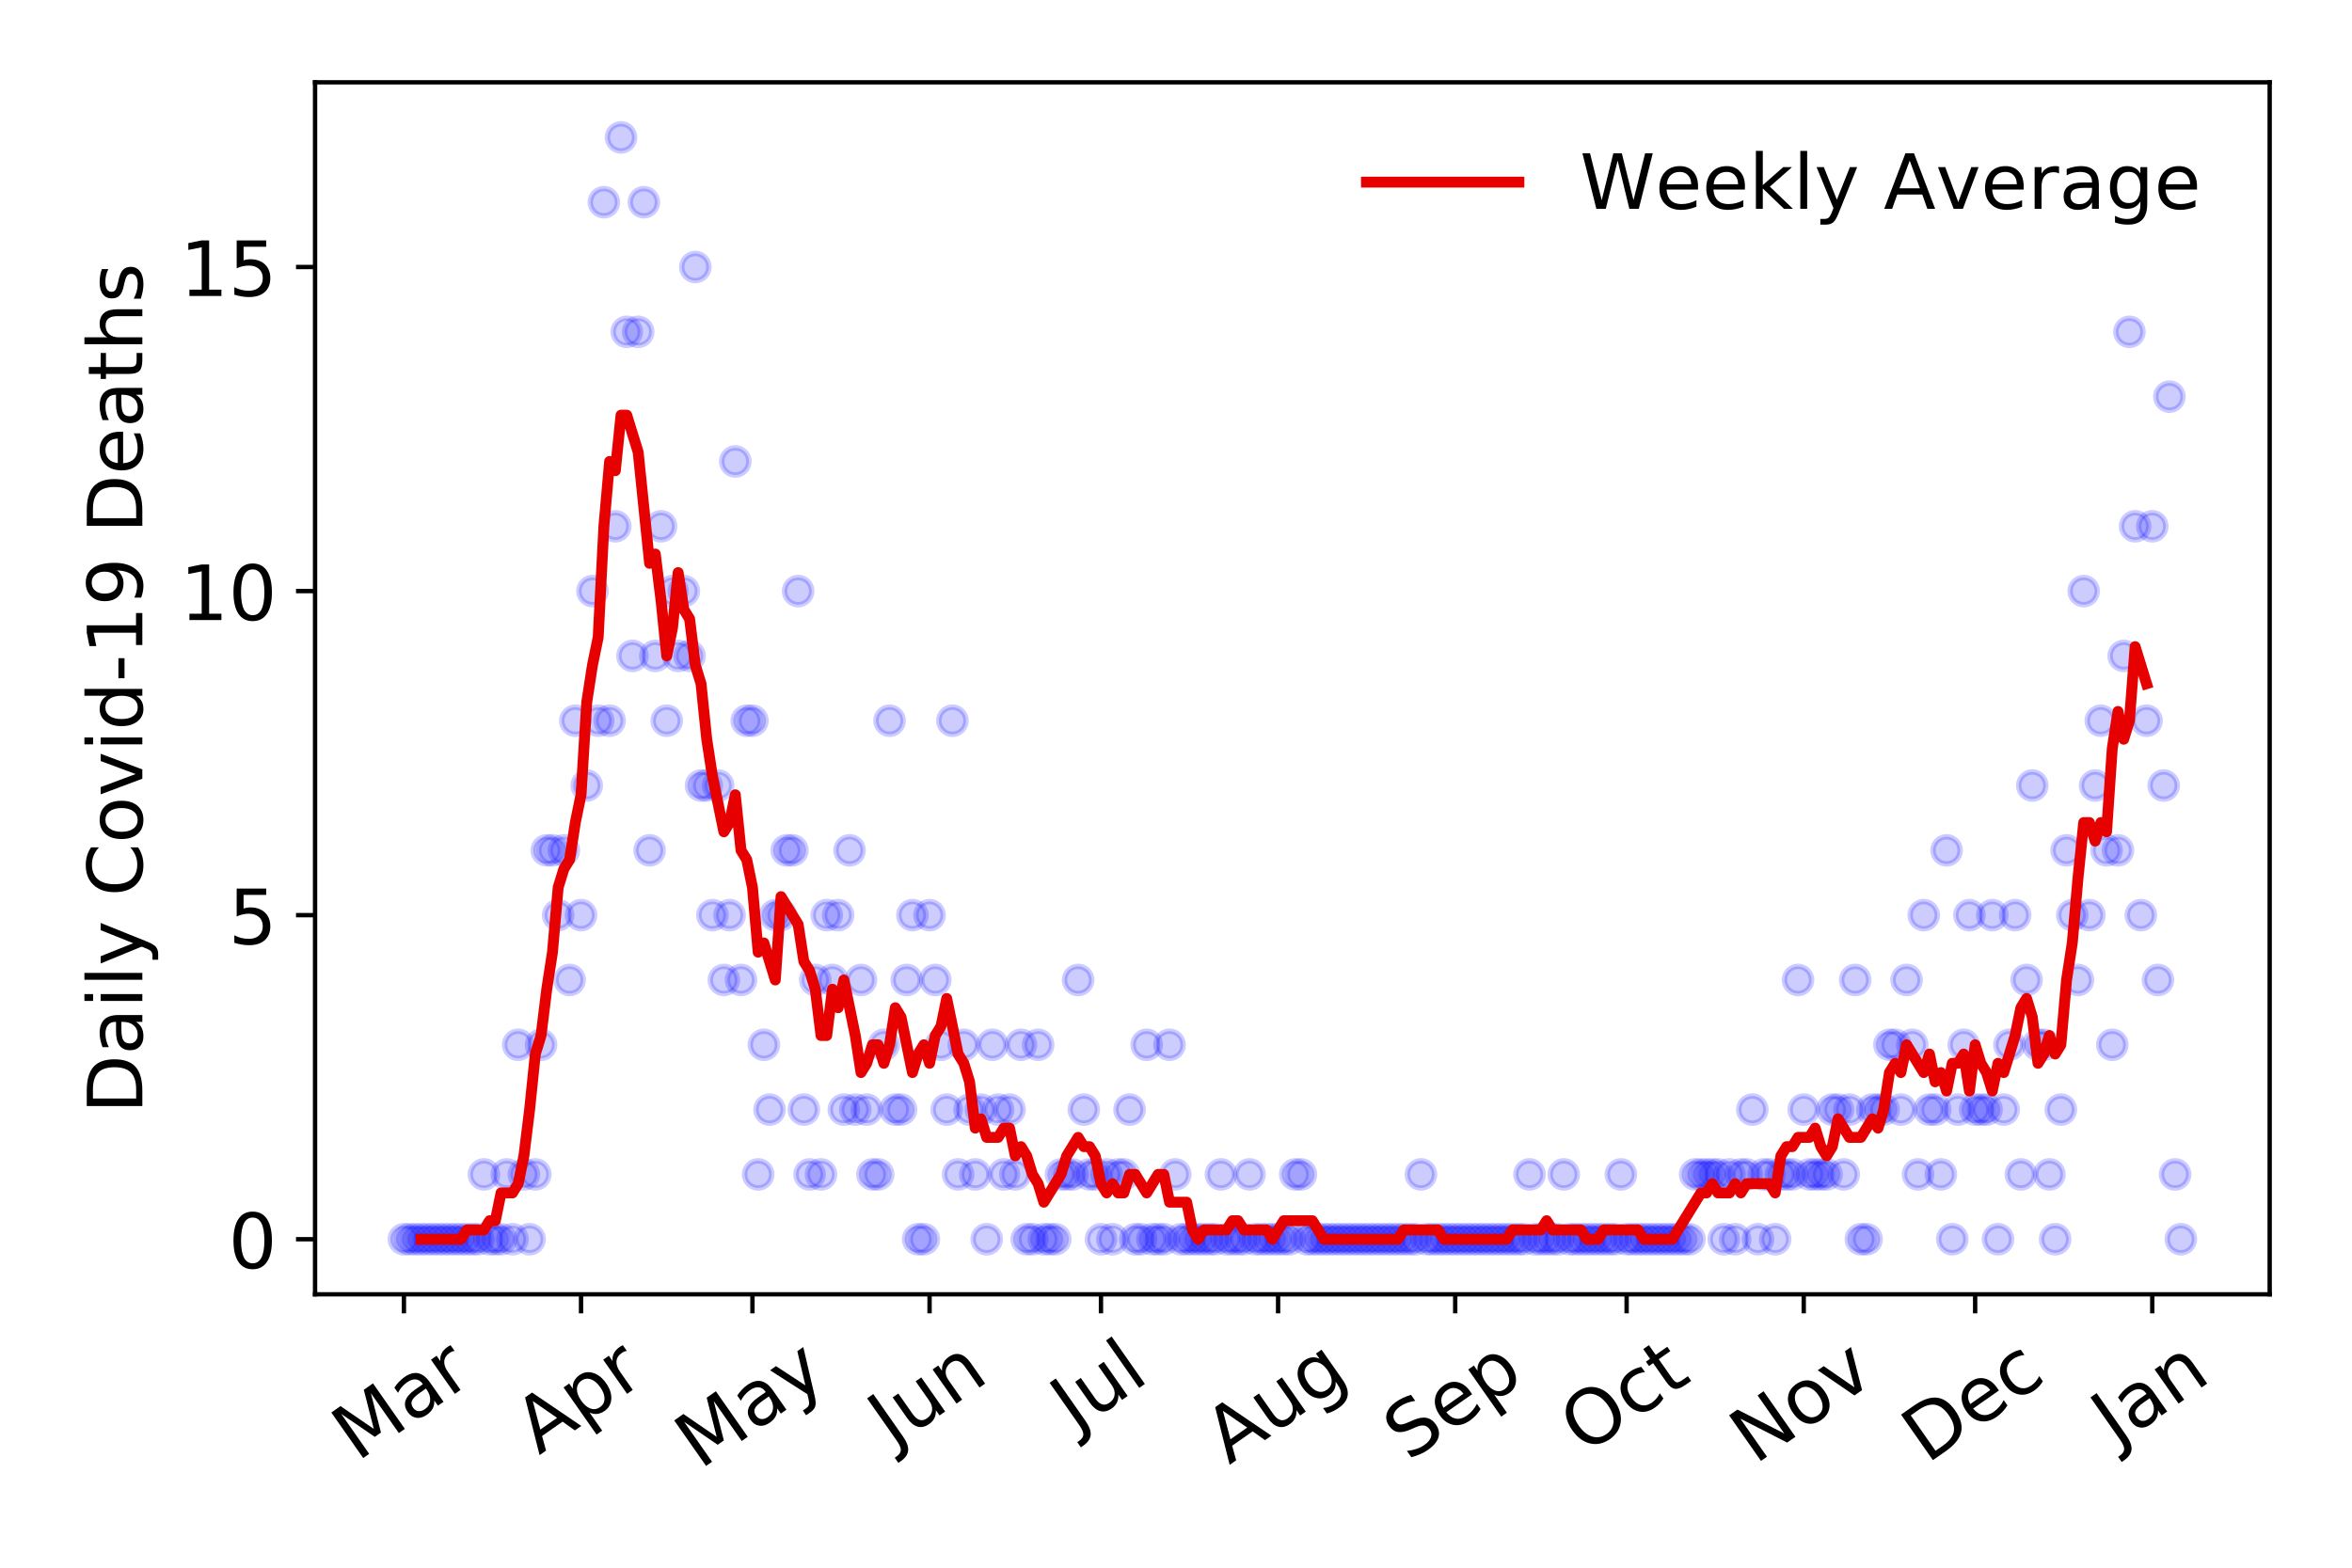 <?xml version="1.0" encoding="utf-8" standalone="no"?>
<!DOCTYPE svg PUBLIC "-//W3C//DTD SVG 1.1//EN"
  "http://www.w3.org/Graphics/SVG/1.1/DTD/svg11.dtd">
<!-- Created with matplotlib (https://matplotlib.org/) -->
<svg height="288pt" version="1.1" viewBox="0 0 432 288" width="432pt" xmlns="http://www.w3.org/2000/svg" xmlns:xlink="http://www.w3.org/1999/xlink">
 <defs>
  <style type="text/css">
*{stroke-linecap:butt;stroke-linejoin:round;}
  </style>
 </defs>
 <g id="figure_1">
  <g id="patch_1">
   <path d="M 0 288 
L 432 288 
L 432 0 
L 0 0 
z
" style="fill:#ffffff;"/>
  </g>
  <g id="axes_1">
   <g id="patch_2">
    <path d="M 57.87 237.778 
L 416.88 237.778 
L 416.88 15.12 
L 57.87 15.12 
z
" style="fill:#ffffff;"/>
   </g>
   <g id="matplotlib.axis_1">
    <g id="xtick_1">
     <g id="line2d_1">
      <defs>
       <path d="M 0 0 
L 0 3.5 
" id="m6e8f2af560" style="stroke:#000000;stroke-width:0.8;"/>
      </defs>
      <g>
       <use style="stroke:#000000;stroke-width:0.8;" x="74.189" xlink:href="#m6e8f2af560" y="237.778"/>
      </g>
     </g>
     <g id="text_1">
      <!-- Mar -->
      <defs>
       <path d="M 9.812 72.906 
L 24.516 72.906 
L 43.109 23.297 
L 61.812 72.906 
L 76.516 72.906 
L 76.516 0 
L 66.891 0 
L 66.891 64.016 
L 48.094 14.016 
L 38.188 14.016 
L 19.391 64.016 
L 19.391 0 
L 9.812 0 
z
" id="DejaVuSans-77"/>
       <path d="M 34.281 27.484 
Q 23.391 27.484 19.188 25 
Q 14.984 22.516 14.984 16.5 
Q 14.984 11.719 18.141 8.906 
Q 21.297 6.109 26.703 6.109 
Q 34.188 6.109 38.703 11.406 
Q 43.219 16.703 43.219 25.484 
L 43.219 27.484 
z
M 52.203 31.203 
L 52.203 0 
L 43.219 0 
L 43.219 8.297 
Q 40.141 3.328 35.547 0.953 
Q 30.953 -1.422 24.312 -1.422 
Q 15.922 -1.422 10.953 3.297 
Q 6 8.016 6 15.922 
Q 6 25.141 12.172 29.828 
Q 18.359 34.516 30.609 34.516 
L 43.219 34.516 
L 43.219 35.406 
Q 43.219 41.609 39.141 45 
Q 35.062 48.391 27.688 48.391 
Q 23 48.391 18.547 47.266 
Q 14.109 46.141 10.016 43.891 
L 10.016 52.203 
Q 14.938 54.109 19.578 55.047 
Q 24.219 56 28.609 56 
Q 40.484 56 46.344 49.844 
Q 52.203 43.703 52.203 31.203 
z
" id="DejaVuSans-97"/>
       <path d="M 41.109 46.297 
Q 39.594 47.172 37.812 47.578 
Q 36.031 48 33.891 48 
Q 26.266 48 22.188 43.047 
Q 18.109 38.094 18.109 28.812 
L 18.109 0 
L 9.078 0 
L 9.078 54.688 
L 18.109 54.688 
L 18.109 46.188 
Q 20.953 51.172 25.484 53.578 
Q 30.031 56 36.531 56 
Q 37.453 56 38.578 55.875 
Q 39.703 55.766 41.062 55.516 
z
" id="DejaVuSans-114"/>
      </defs>
      <g transform="translate(65.586 268.643)rotate(-35)scale(0.14 -0.14)">
       <use xlink:href="#DejaVuSans-77"/>
       <use x="86.279" xlink:href="#DejaVuSans-97"/>
       <use x="147.559" xlink:href="#DejaVuSans-114"/>
      </g>
     </g>
    </g>
    <g id="xtick_2">
     <g id="line2d_2">
      <g>
       <use style="stroke:#000000;stroke-width:0.8;" x="106.721" xlink:href="#m6e8f2af560" y="237.778"/>
      </g>
     </g>
     <g id="text_2">
      <!-- Apr -->
      <defs>
       <path d="M 34.188 63.188 
L 20.797 26.906 
L 47.609 26.906 
z
M 28.609 72.906 
L 39.797 72.906 
L 67.578 0 
L 57.328 0 
L 50.688 18.703 
L 17.828 18.703 
L 11.188 0 
L 0.781 0 
z
" id="DejaVuSans-65"/>
       <path d="M 18.109 8.203 
L 18.109 -20.797 
L 9.078 -20.797 
L 9.078 54.688 
L 18.109 54.688 
L 18.109 46.391 
Q 20.953 51.266 25.266 53.625 
Q 29.594 56 35.594 56 
Q 45.562 56 51.781 48.094 
Q 58.016 40.188 58.016 27.297 
Q 58.016 14.406 51.781 6.484 
Q 45.562 -1.422 35.594 -1.422 
Q 29.594 -1.422 25.266 0.953 
Q 20.953 3.328 18.109 8.203 
z
M 48.688 27.297 
Q 48.688 37.203 44.609 42.844 
Q 40.531 48.484 33.406 48.484 
Q 26.266 48.484 22.188 42.844 
Q 18.109 37.203 18.109 27.297 
Q 18.109 17.391 22.188 11.75 
Q 26.266 6.109 33.406 6.109 
Q 40.531 6.109 44.609 11.75 
Q 48.688 17.391 48.688 27.297 
z
" id="DejaVuSans-112"/>
      </defs>
      <g transform="translate(99.017 267.384)rotate(-35)scale(0.14 -0.14)">
       <use xlink:href="#DejaVuSans-65"/>
       <use x="68.408" xlink:href="#DejaVuSans-112"/>
       <use x="131.885" xlink:href="#DejaVuSans-114"/>
      </g>
     </g>
    </g>
    <g id="xtick_3">
     <g id="line2d_3">
      <g>
       <use style="stroke:#000000;stroke-width:0.8;" x="138.204" xlink:href="#m6e8f2af560" y="237.778"/>
      </g>
     </g>
     <g id="text_3">
      <!-- May -->
      <defs>
       <path d="M 32.172 -5.078 
Q 28.375 -14.844 24.75 -17.812 
Q 21.141 -20.797 15.094 -20.797 
L 7.906 -20.797 
L 7.906 -13.281 
L 13.188 -13.281 
Q 16.891 -13.281 18.938 -11.516 
Q 21 -9.766 23.484 -3.219 
L 25.094 0.875 
L 2.984 54.688 
L 12.5 54.688 
L 29.594 11.922 
L 46.688 54.688 
L 56.203 54.688 
z
" id="DejaVuSans-121"/>
      </defs>
      <g transform="translate(128.564 270.094)rotate(-35)scale(0.14 -0.14)">
       <use xlink:href="#DejaVuSans-77"/>
       <use x="86.279" xlink:href="#DejaVuSans-97"/>
       <use x="147.559" xlink:href="#DejaVuSans-121"/>
      </g>
     </g>
    </g>
    <g id="xtick_4">
     <g id="line2d_4">
      <g>
       <use style="stroke:#000000;stroke-width:0.8;" x="170.736" xlink:href="#m6e8f2af560" y="237.778"/>
      </g>
     </g>
     <g id="text_4">
      <!-- Jun -->
      <defs>
       <path d="M 9.812 72.906 
L 19.672 72.906 
L 19.672 5.078 
Q 19.672 -8.109 14.672 -14.062 
Q 9.672 -20.016 -1.422 -20.016 
L -5.172 -20.016 
L -5.172 -11.719 
L -2.094 -11.719 
Q 4.438 -11.719 7.125 -8.047 
Q 9.812 -4.391 9.812 5.078 
z
" id="DejaVuSans-74"/>
       <path d="M 8.5 21.578 
L 8.5 54.688 
L 17.484 54.688 
L 17.484 21.922 
Q 17.484 14.156 20.5 10.266 
Q 23.531 6.391 29.594 6.391 
Q 36.859 6.391 41.078 11.031 
Q 45.312 15.672 45.312 23.688 
L 45.312 54.688 
L 54.297 54.688 
L 54.297 0 
L 45.312 0 
L 45.312 8.406 
Q 42.047 3.422 37.719 1 
Q 33.406 -1.422 27.688 -1.422 
Q 18.266 -1.422 13.375 4.438 
Q 8.5 10.297 8.5 21.578 
z
M 31.109 56 
z
" id="DejaVuSans-117"/>
       <path d="M 54.891 33.016 
L 54.891 0 
L 45.906 0 
L 45.906 32.719 
Q 45.906 40.484 42.875 44.328 
Q 39.844 48.188 33.797 48.188 
Q 26.516 48.188 22.312 43.547 
Q 18.109 38.922 18.109 30.906 
L 18.109 0 
L 9.078 0 
L 9.078 54.688 
L 18.109 54.688 
L 18.109 46.188 
Q 21.344 51.125 25.703 53.562 
Q 30.078 56 35.797 56 
Q 45.219 56 50.047 50.172 
Q 54.891 44.344 54.891 33.016 
z
" id="DejaVuSans-110"/>
      </defs>
      <g transform="translate(163.993 266.039)rotate(-35)scale(0.14 -0.14)">
       <use xlink:href="#DejaVuSans-74"/>
       <use x="29.492" xlink:href="#DejaVuSans-117"/>
       <use x="92.871" xlink:href="#DejaVuSans-110"/>
      </g>
     </g>
    </g>
    <g id="xtick_5">
     <g id="line2d_5">
      <g>
       <use style="stroke:#000000;stroke-width:0.8;" x="202.219" xlink:href="#m6e8f2af560" y="237.778"/>
      </g>
     </g>
     <g id="text_5">
      <!-- Jul -->
      <defs>
       <path d="M 9.422 75.984 
L 18.406 75.984 
L 18.406 0 
L 9.422 0 
z
" id="DejaVuSans-108"/>
      </defs>
      <g transform="translate(197.516 263.181)rotate(-35)scale(0.14 -0.14)">
       <use xlink:href="#DejaVuSans-74"/>
       <use x="29.492" xlink:href="#DejaVuSans-117"/>
       <use x="92.871" xlink:href="#DejaVuSans-108"/>
      </g>
     </g>
    </g>
    <g id="xtick_6">
     <g id="line2d_6">
      <g>
       <use style="stroke:#000000;stroke-width:0.8;" x="234.751" xlink:href="#m6e8f2af560" y="237.778"/>
      </g>
     </g>
     <g id="text_6">
      <!-- Aug -->
      <defs>
       <path d="M 45.406 27.984 
Q 45.406 37.75 41.375 43.109 
Q 37.359 48.484 30.078 48.484 
Q 22.859 48.484 18.828 43.109 
Q 14.797 37.75 14.797 27.984 
Q 14.797 18.266 18.828 12.891 
Q 22.859 7.516 30.078 7.516 
Q 37.359 7.516 41.375 12.891 
Q 45.406 18.266 45.406 27.984 
z
M 54.391 6.781 
Q 54.391 -7.172 48.188 -13.984 
Q 42 -20.797 29.203 -20.797 
Q 24.469 -20.797 20.266 -20.094 
Q 16.062 -19.391 12.109 -17.922 
L 12.109 -9.188 
Q 16.062 -11.328 19.922 -12.344 
Q 23.781 -13.375 27.781 -13.375 
Q 36.625 -13.375 41.016 -8.766 
Q 45.406 -4.156 45.406 5.172 
L 45.406 9.625 
Q 42.625 4.781 38.281 2.391 
Q 33.938 0 27.875 0 
Q 17.828 0 11.672 7.656 
Q 5.516 15.328 5.516 27.984 
Q 5.516 40.672 11.672 48.328 
Q 17.828 56 27.875 56 
Q 33.938 56 38.281 53.609 
Q 42.625 51.219 45.406 46.391 
L 45.406 54.688 
L 54.391 54.688 
z
" id="DejaVuSans-103"/>
      </defs>
      <g transform="translate(225.771 269.172)rotate(-35)scale(0.14 -0.14)">
       <use xlink:href="#DejaVuSans-65"/>
       <use x="68.408" xlink:href="#DejaVuSans-117"/>
       <use x="131.787" xlink:href="#DejaVuSans-103"/>
      </g>
     </g>
    </g>
    <g id="xtick_7">
     <g id="line2d_7">
      <g>
       <use style="stroke:#000000;stroke-width:0.8;" x="267.284" xlink:href="#m6e8f2af560" y="237.778"/>
      </g>
     </g>
     <g id="text_7">
      <!-- Sep -->
      <defs>
       <path d="M 53.516 70.516 
L 53.516 60.891 
Q 47.906 63.578 42.922 64.891 
Q 37.938 66.219 33.297 66.219 
Q 25.25 66.219 20.875 63.094 
Q 16.5 59.969 16.5 54.203 
Q 16.5 49.359 19.406 46.891 
Q 22.312 44.438 30.422 42.922 
L 36.375 41.703 
Q 47.406 39.594 52.656 34.297 
Q 57.906 29 57.906 20.125 
Q 57.906 9.516 50.797 4.047 
Q 43.703 -1.422 29.984 -1.422 
Q 24.812 -1.422 18.969 -0.25 
Q 13.141 0.922 6.891 3.219 
L 6.891 13.375 
Q 12.891 10.016 18.656 8.297 
Q 24.422 6.594 29.984 6.594 
Q 38.422 6.594 43.016 9.906 
Q 47.609 13.234 47.609 19.391 
Q 47.609 24.75 44.312 27.781 
Q 41.016 30.812 33.5 32.328 
L 27.484 33.5 
Q 16.453 35.688 11.516 40.375 
Q 6.594 45.062 6.594 53.422 
Q 6.594 63.094 13.406 68.656 
Q 20.219 74.219 32.172 74.219 
Q 37.312 74.219 42.625 73.281 
Q 47.953 72.359 53.516 70.516 
z
" id="DejaVuSans-83"/>
       <path d="M 56.203 29.594 
L 56.203 25.203 
L 14.891 25.203 
Q 15.484 15.922 20.484 11.062 
Q 25.484 6.203 34.422 6.203 
Q 39.594 6.203 44.453 7.469 
Q 49.312 8.734 54.109 11.281 
L 54.109 2.781 
Q 49.266 0.734 44.188 -0.344 
Q 39.109 -1.422 33.891 -1.422 
Q 20.797 -1.422 13.156 6.188 
Q 5.516 13.812 5.516 26.812 
Q 5.516 40.234 12.766 48.109 
Q 20.016 56 32.328 56 
Q 43.359 56 49.781 48.891 
Q 56.203 41.797 56.203 29.594 
z
M 47.219 32.234 
Q 47.125 39.594 43.094 43.984 
Q 39.062 48.391 32.422 48.391 
Q 24.906 48.391 20.391 44.141 
Q 15.875 39.891 15.188 32.172 
z
" id="DejaVuSans-101"/>
      </defs>
      <g transform="translate(258.691 268.629)rotate(-35)scale(0.14 -0.14)">
       <use xlink:href="#DejaVuSans-83"/>
       <use x="63.477" xlink:href="#DejaVuSans-101"/>
       <use x="125" xlink:href="#DejaVuSans-112"/>
      </g>
     </g>
    </g>
    <g id="xtick_8">
     <g id="line2d_8">
      <g>
       <use style="stroke:#000000;stroke-width:0.8;" x="298.767" xlink:href="#m6e8f2af560" y="237.778"/>
      </g>
     </g>
     <g id="text_8">
      <!-- Oct -->
      <defs>
       <path d="M 39.406 66.219 
Q 28.656 66.219 22.328 58.203 
Q 16.016 50.203 16.016 36.375 
Q 16.016 22.609 22.328 14.594 
Q 28.656 6.594 39.406 6.594 
Q 50.141 6.594 56.422 14.594 
Q 62.703 22.609 62.703 36.375 
Q 62.703 50.203 56.422 58.203 
Q 50.141 66.219 39.406 66.219 
z
M 39.406 74.219 
Q 54.734 74.219 63.906 63.938 
Q 73.094 53.656 73.094 36.375 
Q 73.094 19.141 63.906 8.859 
Q 54.734 -1.422 39.406 -1.422 
Q 24.031 -1.422 14.812 8.828 
Q 5.609 19.094 5.609 36.375 
Q 5.609 53.656 14.812 63.938 
Q 24.031 74.219 39.406 74.219 
z
" id="DejaVuSans-79"/>
       <path d="M 48.781 52.594 
L 48.781 44.188 
Q 44.969 46.297 41.141 47.344 
Q 37.312 48.391 33.406 48.391 
Q 24.656 48.391 19.812 42.844 
Q 14.984 37.312 14.984 27.297 
Q 14.984 17.281 19.812 11.734 
Q 24.656 6.203 33.406 6.203 
Q 37.312 6.203 41.141 7.25 
Q 44.969 8.297 48.781 10.406 
L 48.781 2.094 
Q 45.016 0.344 40.984 -0.531 
Q 36.969 -1.422 32.422 -1.422 
Q 20.062 -1.422 12.781 6.344 
Q 5.516 14.109 5.516 27.297 
Q 5.516 40.672 12.859 48.328 
Q 20.219 56 33.016 56 
Q 37.156 56 41.109 55.141 
Q 45.062 54.297 48.781 52.594 
z
" id="DejaVuSans-99"/>
       <path d="M 18.312 70.219 
L 18.312 54.688 
L 36.812 54.688 
L 36.812 47.703 
L 18.312 47.703 
L 18.312 18.016 
Q 18.312 11.328 20.141 9.422 
Q 21.969 7.516 27.594 7.516 
L 36.812 7.516 
L 36.812 0 
L 27.594 0 
Q 17.188 0 13.234 3.875 
Q 9.281 7.766 9.281 18.016 
L 9.281 47.703 
L 2.688 47.703 
L 2.688 54.688 
L 9.281 54.688 
L 9.281 70.219 
z
" id="DejaVuSans-116"/>
      </defs>
      <g transform="translate(291.068 267.377)rotate(-35)scale(0.14 -0.14)">
       <use xlink:href="#DejaVuSans-79"/>
       <use x="78.711" xlink:href="#DejaVuSans-99"/>
       <use x="133.691" xlink:href="#DejaVuSans-116"/>
      </g>
     </g>
    </g>
    <g id="xtick_9">
     <g id="line2d_9">
      <g>
       <use style="stroke:#000000;stroke-width:0.8;" x="331.299" xlink:href="#m6e8f2af560" y="237.778"/>
      </g>
     </g>
     <g id="text_9">
      <!-- Nov -->
      <defs>
       <path d="M 9.812 72.906 
L 23.094 72.906 
L 55.422 11.922 
L 55.422 72.906 
L 64.984 72.906 
L 64.984 0 
L 51.703 0 
L 19.391 60.984 
L 19.391 0 
L 9.812 0 
z
" id="DejaVuSans-78"/>
       <path d="M 30.609 48.391 
Q 23.391 48.391 19.188 42.75 
Q 14.984 37.109 14.984 27.297 
Q 14.984 17.484 19.156 11.844 
Q 23.344 6.203 30.609 6.203 
Q 37.797 6.203 41.984 11.859 
Q 46.188 17.531 46.188 27.297 
Q 46.188 37.016 41.984 42.703 
Q 37.797 48.391 30.609 48.391 
z
M 30.609 56 
Q 42.328 56 49.016 48.375 
Q 55.719 40.766 55.719 27.297 
Q 55.719 13.875 49.016 6.219 
Q 42.328 -1.422 30.609 -1.422 
Q 18.844 -1.422 12.172 6.219 
Q 5.516 13.875 5.516 27.297 
Q 5.516 40.766 12.172 48.375 
Q 18.844 56 30.609 56 
z
" id="DejaVuSans-111"/>
       <path d="M 2.984 54.688 
L 12.5 54.688 
L 29.594 8.797 
L 46.688 54.688 
L 56.203 54.688 
L 35.688 0 
L 23.484 0 
z
" id="DejaVuSans-118"/>
      </defs>
      <g transform="translate(322.323 269.166)rotate(-35)scale(0.14 -0.14)">
       <use xlink:href="#DejaVuSans-78"/>
       <use x="74.805" xlink:href="#DejaVuSans-111"/>
       <use x="135.986" xlink:href="#DejaVuSans-118"/>
      </g>
     </g>
    </g>
    <g id="xtick_10">
     <g id="line2d_10">
      <g>
       <use style="stroke:#000000;stroke-width:0.8;" x="362.782" xlink:href="#m6e8f2af560" y="237.778"/>
      </g>
     </g>
     <g id="text_10">
      <!-- Dec -->
      <defs>
       <path d="M 19.672 64.797 
L 19.672 8.109 
L 31.594 8.109 
Q 46.688 8.109 53.688 14.938 
Q 60.688 21.781 60.688 36.531 
Q 60.688 51.172 53.688 57.984 
Q 46.688 64.797 31.594 64.797 
z
M 9.812 72.906 
L 30.078 72.906 
Q 51.266 72.906 61.172 64.094 
Q 71.094 55.281 71.094 36.531 
Q 71.094 17.672 61.125 8.828 
Q 51.172 0 30.078 0 
L 9.812 0 
z
" id="DejaVuSans-68"/>
      </defs>
      <g transform="translate(353.901 269.032)rotate(-35)scale(0.14 -0.14)">
       <use xlink:href="#DejaVuSans-68"/>
       <use x="77.002" xlink:href="#DejaVuSans-101"/>
       <use x="138.525" xlink:href="#DejaVuSans-99"/>
      </g>
     </g>
    </g>
    <g id="xtick_11">
     <g id="line2d_11">
      <g>
       <use style="stroke:#000000;stroke-width:0.8;" x="395.314" xlink:href="#m6e8f2af560" y="237.778"/>
      </g>
     </g>
     <g id="text_11">
      <!-- Jan -->
      <g transform="translate(388.691 265.871)rotate(-35)scale(0.14 -0.14)">
       <use xlink:href="#DejaVuSans-74"/>
       <use x="29.492" xlink:href="#DejaVuSans-97"/>
       <use x="90.771" xlink:href="#DejaVuSans-110"/>
      </g>
     </g>
    </g>
   </g>
   <g id="matplotlib.axis_2">
    <g id="ytick_1">
     <g id="line2d_12">
      <defs>
       <path d="M 0 0 
L -3.5 0 
" id="m9db7cecc66" style="stroke:#000000;stroke-width:0.8;"/>
      </defs>
      <g>
       <use style="stroke:#000000;stroke-width:0.8;" x="57.87" xlink:href="#m9db7cecc66" y="227.657"/>
      </g>
     </g>
     <g id="text_12">
      <!-- 0 -->
      <defs>
       <path d="M 31.781 66.406 
Q 24.172 66.406 20.328 58.906 
Q 16.5 51.422 16.5 36.375 
Q 16.5 21.391 20.328 13.891 
Q 24.172 6.391 31.781 6.391 
Q 39.453 6.391 43.281 13.891 
Q 47.125 21.391 47.125 36.375 
Q 47.125 51.422 43.281 58.906 
Q 39.453 66.406 31.781 66.406 
z
M 31.781 74.219 
Q 44.047 74.219 50.516 64.516 
Q 56.984 54.828 56.984 36.375 
Q 56.984 17.969 50.516 8.266 
Q 44.047 -1.422 31.781 -1.422 
Q 19.531 -1.422 13.062 8.266 
Q 6.594 17.969 6.594 36.375 
Q 6.594 54.828 13.062 64.516 
Q 19.531 74.219 31.781 74.219 
z
" id="DejaVuSans-48"/>
      </defs>
      <g transform="translate(41.962 232.976)scale(0.14 -0.14)">
       <use xlink:href="#DejaVuSans-48"/>
      </g>
     </g>
    </g>
    <g id="ytick_2">
     <g id="line2d_13">
      <g>
       <use style="stroke:#000000;stroke-width:0.8;" x="57.87" xlink:href="#m9db7cecc66" y="168.123"/>
      </g>
     </g>
     <g id="text_13">
      <!-- 5 -->
      <defs>
       <path d="M 10.797 72.906 
L 49.516 72.906 
L 49.516 64.594 
L 19.828 64.594 
L 19.828 46.734 
Q 21.969 47.469 24.109 47.828 
Q 26.266 48.188 28.422 48.188 
Q 40.625 48.188 47.75 41.5 
Q 54.891 34.812 54.891 23.391 
Q 54.891 11.625 47.562 5.094 
Q 40.234 -1.422 26.906 -1.422 
Q 22.312 -1.422 17.547 -0.641 
Q 12.797 0.141 7.719 1.703 
L 7.719 11.625 
Q 12.109 9.234 16.797 8.062 
Q 21.484 6.891 26.703 6.891 
Q 35.156 6.891 40.078 11.328 
Q 45.016 15.766 45.016 23.391 
Q 45.016 31 40.078 35.438 
Q 35.156 39.891 26.703 39.891 
Q 22.75 39.891 18.812 39.016 
Q 14.891 38.141 10.797 36.281 
z
" id="DejaVuSans-53"/>
      </defs>
      <g transform="translate(41.962 173.442)scale(0.14 -0.14)">
       <use xlink:href="#DejaVuSans-53"/>
      </g>
     </g>
    </g>
    <g id="ytick_3">
     <g id="line2d_14">
      <g>
       <use style="stroke:#000000;stroke-width:0.8;" x="57.87" xlink:href="#m9db7cecc66" y="108.589"/>
      </g>
     </g>
     <g id="text_14">
      <!-- 10 -->
      <defs>
       <path d="M 12.406 8.297 
L 28.516 8.297 
L 28.516 63.922 
L 10.984 60.406 
L 10.984 69.391 
L 28.422 72.906 
L 38.281 72.906 
L 38.281 8.297 
L 54.391 8.297 
L 54.391 0 
L 12.406 0 
z
" id="DejaVuSans-49"/>
      </defs>
      <g transform="translate(33.055 113.908)scale(0.14 -0.14)">
       <use xlink:href="#DejaVuSans-49"/>
       <use x="63.623" xlink:href="#DejaVuSans-48"/>
      </g>
     </g>
    </g>
    <g id="ytick_4">
     <g id="line2d_15">
      <g>
       <use style="stroke:#000000;stroke-width:0.8;" x="57.87" xlink:href="#m9db7cecc66" y="49.055"/>
      </g>
     </g>
     <g id="text_15">
      <!-- 15 -->
      <g transform="translate(33.055 54.373)scale(0.14 -0.14)">
       <use xlink:href="#DejaVuSans-49"/>
       <use x="63.623" xlink:href="#DejaVuSans-53"/>
      </g>
     </g>
    </g>
    <g id="text_16">
     <!-- Daily Covid-19 Deaths -->
     <defs>
      <path d="M 9.422 54.688 
L 18.406 54.688 
L 18.406 0 
L 9.422 0 
z
M 9.422 75.984 
L 18.406 75.984 
L 18.406 64.594 
L 9.422 64.594 
z
" id="DejaVuSans-105"/>
      <path id="DejaVuSans-32"/>
      <path d="M 64.406 67.281 
L 64.406 56.891 
Q 59.422 61.531 53.781 63.812 
Q 48.141 66.109 41.797 66.109 
Q 29.297 66.109 22.656 58.469 
Q 16.016 50.828 16.016 36.375 
Q 16.016 21.969 22.656 14.328 
Q 29.297 6.688 41.797 6.688 
Q 48.141 6.688 53.781 8.984 
Q 59.422 11.281 64.406 15.922 
L 64.406 5.609 
Q 59.234 2.094 53.438 0.328 
Q 47.656 -1.422 41.219 -1.422 
Q 24.656 -1.422 15.125 8.703 
Q 5.609 18.844 5.609 36.375 
Q 5.609 53.953 15.125 64.078 
Q 24.656 74.219 41.219 74.219 
Q 47.75 74.219 53.531 72.484 
Q 59.328 70.75 64.406 67.281 
z
" id="DejaVuSans-67"/>
      <path d="M 45.406 46.391 
L 45.406 75.984 
L 54.391 75.984 
L 54.391 0 
L 45.406 0 
L 45.406 8.203 
Q 42.578 3.328 38.25 0.953 
Q 33.938 -1.422 27.875 -1.422 
Q 17.969 -1.422 11.734 6.484 
Q 5.516 14.406 5.516 27.297 
Q 5.516 40.188 11.734 48.094 
Q 17.969 56 27.875 56 
Q 33.938 56 38.25 53.625 
Q 42.578 51.266 45.406 46.391 
z
M 14.797 27.297 
Q 14.797 17.391 18.875 11.75 
Q 22.953 6.109 30.078 6.109 
Q 37.203 6.109 41.297 11.75 
Q 45.406 17.391 45.406 27.297 
Q 45.406 37.203 41.297 42.844 
Q 37.203 48.484 30.078 48.484 
Q 22.953 48.484 18.875 42.844 
Q 14.797 37.203 14.797 27.297 
z
" id="DejaVuSans-100"/>
      <path d="M 4.891 31.391 
L 31.203 31.391 
L 31.203 23.391 
L 4.891 23.391 
z
" id="DejaVuSans-45"/>
      <path d="M 10.984 1.516 
L 10.984 10.5 
Q 14.703 8.734 18.5 7.812 
Q 22.312 6.891 25.984 6.891 
Q 35.75 6.891 40.891 13.453 
Q 46.047 20.016 46.781 33.406 
Q 43.953 29.203 39.594 26.953 
Q 35.25 24.703 29.984 24.703 
Q 19.047 24.703 12.672 31.312 
Q 6.297 37.938 6.297 49.422 
Q 6.297 60.641 12.938 67.422 
Q 19.578 74.219 30.609 74.219 
Q 43.266 74.219 49.922 64.516 
Q 56.594 54.828 56.594 36.375 
Q 56.594 19.141 48.406 8.859 
Q 40.234 -1.422 26.422 -1.422 
Q 22.703 -1.422 18.891 -0.688 
Q 15.094 0.047 10.984 1.516 
z
M 30.609 32.422 
Q 37.25 32.422 41.125 36.953 
Q 45.016 41.5 45.016 49.422 
Q 45.016 57.281 41.125 61.844 
Q 37.25 66.406 30.609 66.406 
Q 23.969 66.406 20.094 61.844 
Q 16.219 57.281 16.219 49.422 
Q 16.219 41.5 20.094 36.953 
Q 23.969 32.422 30.609 32.422 
z
" id="DejaVuSans-57"/>
      <path d="M 54.891 33.016 
L 54.891 0 
L 45.906 0 
L 45.906 32.719 
Q 45.906 40.484 42.875 44.328 
Q 39.844 48.188 33.797 48.188 
Q 26.516 48.188 22.312 43.547 
Q 18.109 38.922 18.109 30.906 
L 18.109 0 
L 9.078 0 
L 9.078 75.984 
L 18.109 75.984 
L 18.109 46.188 
Q 21.344 51.125 25.703 53.562 
Q 30.078 56 35.797 56 
Q 45.219 56 50.047 50.172 
Q 54.891 44.344 54.891 33.016 
z
" id="DejaVuSans-104"/>
      <path d="M 44.281 53.078 
L 44.281 44.578 
Q 40.484 46.531 36.375 47.5 
Q 32.281 48.484 27.875 48.484 
Q 21.188 48.484 17.844 46.438 
Q 14.5 44.391 14.5 40.281 
Q 14.5 37.156 16.891 35.375 
Q 19.281 33.594 26.516 31.984 
L 29.594 31.297 
Q 39.156 29.25 43.188 25.516 
Q 47.219 21.781 47.219 15.094 
Q 47.219 7.469 41.188 3.016 
Q 35.156 -1.422 24.609 -1.422 
Q 20.219 -1.422 15.453 -0.562 
Q 10.688 0.297 5.422 2 
L 5.422 11.281 
Q 10.406 8.688 15.234 7.391 
Q 20.062 6.109 24.812 6.109 
Q 31.156 6.109 34.562 8.281 
Q 37.984 10.453 37.984 14.406 
Q 37.984 18.062 35.516 20.016 
Q 33.062 21.969 24.703 23.781 
L 21.578 24.516 
Q 13.234 26.266 9.516 29.906 
Q 5.812 33.547 5.812 39.891 
Q 5.812 47.609 11.281 51.797 
Q 16.75 56 26.812 56 
Q 31.781 56 36.172 55.266 
Q 40.578 54.547 44.281 53.078 
z
" id="DejaVuSans-115"/>
     </defs>
     <g transform="translate(26.143 204.56)rotate(-90)scale(0.14 -0.14)">
      <use xlink:href="#DejaVuSans-68"/>
      <use x="77.002" xlink:href="#DejaVuSans-97"/>
      <use x="138.281" xlink:href="#DejaVuSans-105"/>
      <use x="166.064" xlink:href="#DejaVuSans-108"/>
      <use x="193.848" xlink:href="#DejaVuSans-121"/>
      <use x="253.027" xlink:href="#DejaVuSans-32"/>
      <use x="284.814" xlink:href="#DejaVuSans-67"/>
      <use x="354.639" xlink:href="#DejaVuSans-111"/>
      <use x="415.82" xlink:href="#DejaVuSans-118"/>
      <use x="475" xlink:href="#DejaVuSans-105"/>
      <use x="502.783" xlink:href="#DejaVuSans-100"/>
      <use x="566.26" xlink:href="#DejaVuSans-45"/>
      <use x="602.344" xlink:href="#DejaVuSans-49"/>
      <use x="665.967" xlink:href="#DejaVuSans-57"/>
      <use x="729.59" xlink:href="#DejaVuSans-32"/>
      <use x="761.377" xlink:href="#DejaVuSans-68"/>
      <use x="838.379" xlink:href="#DejaVuSans-101"/>
      <use x="899.902" xlink:href="#DejaVuSans-97"/>
      <use x="961.182" xlink:href="#DejaVuSans-116"/>
      <use x="1000.391" xlink:href="#DejaVuSans-104"/>
      <use x="1063.77" xlink:href="#DejaVuSans-115"/>
     </g>
    </g>
   </g>
   <g id="line2d_16">
    <defs>
     <path d="M 0 2.5 
C 0.663 2.5 1.299 2.237 1.768 1.768 
C 2.237 1.299 2.5 0.663 2.5 0 
C 2.5 -0.663 2.237 -1.299 1.768 -1.768 
C 1.299 -2.237 0.663 -2.5 0 -2.5 
C -0.663 -2.5 -1.299 -2.237 -1.768 -1.768 
C -2.237 -1.299 -2.5 -0.663 -2.5 0 
C -2.5 0.663 -2.237 1.299 -1.768 1.768 
C -1.299 2.237 -0.663 2.5 0 2.5 
z
" id="m3a113ef107" style="stroke:#0000ff;stroke-opacity:0.2;"/>
    </defs>
    <g clip-path="url(#pa781d41253)">
     <use style="fill:#0000ff;fill-opacity:0.2;stroke:#0000ff;stroke-opacity:0.2;" x="74.189" xlink:href="#m3a113ef107" y="227.657"/>
     <use style="fill:#0000ff;fill-opacity:0.2;stroke:#0000ff;stroke-opacity:0.2;" x="75.238" xlink:href="#m3a113ef107" y="227.657"/>
     <use style="fill:#0000ff;fill-opacity:0.2;stroke:#0000ff;stroke-opacity:0.2;" x="76.287" xlink:href="#m3a113ef107" y="227.657"/>
     <use style="fill:#0000ff;fill-opacity:0.2;stroke:#0000ff;stroke-opacity:0.2;" x="77.337" xlink:href="#m3a113ef107" y="227.657"/>
     <use style="fill:#0000ff;fill-opacity:0.2;stroke:#0000ff;stroke-opacity:0.2;" x="78.386" xlink:href="#m3a113ef107" y="227.657"/>
     <use style="fill:#0000ff;fill-opacity:0.2;stroke:#0000ff;stroke-opacity:0.2;" x="79.436" xlink:href="#m3a113ef107" y="227.657"/>
     <use style="fill:#0000ff;fill-opacity:0.2;stroke:#0000ff;stroke-opacity:0.2;" x="80.485" xlink:href="#m3a113ef107" y="227.657"/>
     <use style="fill:#0000ff;fill-opacity:0.2;stroke:#0000ff;stroke-opacity:0.2;" x="81.535" xlink:href="#m3a113ef107" y="227.657"/>
     <use style="fill:#0000ff;fill-opacity:0.2;stroke:#0000ff;stroke-opacity:0.2;" x="82.584" xlink:href="#m3a113ef107" y="227.657"/>
     <use style="fill:#0000ff;fill-opacity:0.2;stroke:#0000ff;stroke-opacity:0.2;" x="83.634" xlink:href="#m3a113ef107" y="227.657"/>
     <use style="fill:#0000ff;fill-opacity:0.2;stroke:#0000ff;stroke-opacity:0.2;" x="84.683" xlink:href="#m3a113ef107" y="227.657"/>
     <use style="fill:#0000ff;fill-opacity:0.2;stroke:#0000ff;stroke-opacity:0.2;" x="85.732" xlink:href="#m3a113ef107" y="227.657"/>
     <use style="fill:#0000ff;fill-opacity:0.2;stroke:#0000ff;stroke-opacity:0.2;" x="86.782" xlink:href="#m3a113ef107" y="227.657"/>
     <use style="fill:#0000ff;fill-opacity:0.2;stroke:#0000ff;stroke-opacity:0.2;" x="87.831" xlink:href="#m3a113ef107" y="227.657"/>
     <use style="fill:#0000ff;fill-opacity:0.2;stroke:#0000ff;stroke-opacity:0.2;" x="88.881" xlink:href="#m3a113ef107" y="215.75"/>
     <use style="fill:#0000ff;fill-opacity:0.2;stroke:#0000ff;stroke-opacity:0.2;" x="89.93" xlink:href="#m3a113ef107" y="227.657"/>
     <use style="fill:#0000ff;fill-opacity:0.2;stroke:#0000ff;stroke-opacity:0.2;" x="90.98" xlink:href="#m3a113ef107" y="227.657"/>
     <use style="fill:#0000ff;fill-opacity:0.2;stroke:#0000ff;stroke-opacity:0.2;" x="92.029" xlink:href="#m3a113ef107" y="227.657"/>
     <use style="fill:#0000ff;fill-opacity:0.2;stroke:#0000ff;stroke-opacity:0.2;" x="93.078" xlink:href="#m3a113ef107" y="215.75"/>
     <use style="fill:#0000ff;fill-opacity:0.2;stroke:#0000ff;stroke-opacity:0.2;" x="94.128" xlink:href="#m3a113ef107" y="227.657"/>
     <use style="fill:#0000ff;fill-opacity:0.2;stroke:#0000ff;stroke-opacity:0.2;" x="95.177" xlink:href="#m3a113ef107" y="191.937"/>
     <use style="fill:#0000ff;fill-opacity:0.2;stroke:#0000ff;stroke-opacity:0.2;" x="96.227" xlink:href="#m3a113ef107" y="215.75"/>
     <use style="fill:#0000ff;fill-opacity:0.2;stroke:#0000ff;stroke-opacity:0.2;" x="97.276" xlink:href="#m3a113ef107" y="227.657"/>
     <use style="fill:#0000ff;fill-opacity:0.2;stroke:#0000ff;stroke-opacity:0.2;" x="98.326" xlink:href="#m3a113ef107" y="215.75"/>
     <use style="fill:#0000ff;fill-opacity:0.2;stroke:#0000ff;stroke-opacity:0.2;" x="99.375" xlink:href="#m3a113ef107" y="191.937"/>
     <use style="fill:#0000ff;fill-opacity:0.2;stroke:#0000ff;stroke-opacity:0.2;" x="100.424" xlink:href="#m3a113ef107" y="156.216"/>
     <use style="fill:#0000ff;fill-opacity:0.2;stroke:#0000ff;stroke-opacity:0.2;" x="101.474" xlink:href="#m3a113ef107" y="156.216"/>
     <use style="fill:#0000ff;fill-opacity:0.2;stroke:#0000ff;stroke-opacity:0.2;" x="102.523" xlink:href="#m3a113ef107" y="168.123"/>
     <use style="fill:#0000ff;fill-opacity:0.2;stroke:#0000ff;stroke-opacity:0.2;" x="103.573" xlink:href="#m3a113ef107" y="156.216"/>
     <use style="fill:#0000ff;fill-opacity:0.2;stroke:#0000ff;stroke-opacity:0.2;" x="104.622" xlink:href="#m3a113ef107" y="180.03"/>
     <use style="fill:#0000ff;fill-opacity:0.2;stroke:#0000ff;stroke-opacity:0.2;" x="105.672" xlink:href="#m3a113ef107" y="132.403"/>
     <use style="fill:#0000ff;fill-opacity:0.2;stroke:#0000ff;stroke-opacity:0.2;" x="106.721" xlink:href="#m3a113ef107" y="168.123"/>
     <use style="fill:#0000ff;fill-opacity:0.2;stroke:#0000ff;stroke-opacity:0.2;" x="107.77" xlink:href="#m3a113ef107" y="144.309"/>
     <use style="fill:#0000ff;fill-opacity:0.2;stroke:#0000ff;stroke-opacity:0.2;" x="108.82" xlink:href="#m3a113ef107" y="108.589"/>
     <use style="fill:#0000ff;fill-opacity:0.2;stroke:#0000ff;stroke-opacity:0.2;" x="109.869" xlink:href="#m3a113ef107" y="132.403"/>
     <use style="fill:#0000ff;fill-opacity:0.2;stroke:#0000ff;stroke-opacity:0.2;" x="110.919" xlink:href="#m3a113ef107" y="37.148"/>
     <use style="fill:#0000ff;fill-opacity:0.2;stroke:#0000ff;stroke-opacity:0.2;" x="111.968" xlink:href="#m3a113ef107" y="132.403"/>
     <use style="fill:#0000ff;fill-opacity:0.2;stroke:#0000ff;stroke-opacity:0.2;" x="113.018" xlink:href="#m3a113ef107" y="96.682"/>
     <use style="fill:#0000ff;fill-opacity:0.2;stroke:#0000ff;stroke-opacity:0.2;" x="114.067" xlink:href="#m3a113ef107" y="25.241"/>
     <use style="fill:#0000ff;fill-opacity:0.2;stroke:#0000ff;stroke-opacity:0.2;" x="115.116" xlink:href="#m3a113ef107" y="60.961"/>
     <use style="fill:#0000ff;fill-opacity:0.2;stroke:#0000ff;stroke-opacity:0.2;" x="116.166" xlink:href="#m3a113ef107" y="120.496"/>
     <use style="fill:#0000ff;fill-opacity:0.2;stroke:#0000ff;stroke-opacity:0.2;" x="117.215" xlink:href="#m3a113ef107" y="60.961"/>
     <use style="fill:#0000ff;fill-opacity:0.2;stroke:#0000ff;stroke-opacity:0.2;" x="118.265" xlink:href="#m3a113ef107" y="37.148"/>
     <use style="fill:#0000ff;fill-opacity:0.2;stroke:#0000ff;stroke-opacity:0.2;" x="119.314" xlink:href="#m3a113ef107" y="156.216"/>
     <use style="fill:#0000ff;fill-opacity:0.2;stroke:#0000ff;stroke-opacity:0.2;" x="120.364" xlink:href="#m3a113ef107" y="120.496"/>
     <use style="fill:#0000ff;fill-opacity:0.2;stroke:#0000ff;stroke-opacity:0.2;" x="121.413" xlink:href="#m3a113ef107" y="96.682"/>
     <use style="fill:#0000ff;fill-opacity:0.2;stroke:#0000ff;stroke-opacity:0.2;" x="122.462" xlink:href="#m3a113ef107" y="132.403"/>
     <use style="fill:#0000ff;fill-opacity:0.2;stroke:#0000ff;stroke-opacity:0.2;" x="123.512" xlink:href="#m3a113ef107" y="108.589"/>
     <use style="fill:#0000ff;fill-opacity:0.2;stroke:#0000ff;stroke-opacity:0.2;" x="124.561" xlink:href="#m3a113ef107" y="120.496"/>
     <use style="fill:#0000ff;fill-opacity:0.2;stroke:#0000ff;stroke-opacity:0.2;" x="125.611" xlink:href="#m3a113ef107" y="108.589"/>
     <use style="fill:#0000ff;fill-opacity:0.2;stroke:#0000ff;stroke-opacity:0.2;" x="126.66" xlink:href="#m3a113ef107" y="120.496"/>
     <use style="fill:#0000ff;fill-opacity:0.2;stroke:#0000ff;stroke-opacity:0.2;" x="127.71" xlink:href="#m3a113ef107" y="49.055"/>
     <use style="fill:#0000ff;fill-opacity:0.2;stroke:#0000ff;stroke-opacity:0.2;" x="128.759" xlink:href="#m3a113ef107" y="144.309"/>
     <use style="fill:#0000ff;fill-opacity:0.2;stroke:#0000ff;stroke-opacity:0.2;" x="129.808" xlink:href="#m3a113ef107" y="144.309"/>
     <use style="fill:#0000ff;fill-opacity:0.2;stroke:#0000ff;stroke-opacity:0.2;" x="130.858" xlink:href="#m3a113ef107" y="168.123"/>
     <use style="fill:#0000ff;fill-opacity:0.2;stroke:#0000ff;stroke-opacity:0.2;" x="131.907" xlink:href="#m3a113ef107" y="144.309"/>
     <use style="fill:#0000ff;fill-opacity:0.2;stroke:#0000ff;stroke-opacity:0.2;" x="132.957" xlink:href="#m3a113ef107" y="180.03"/>
     <use style="fill:#0000ff;fill-opacity:0.2;stroke:#0000ff;stroke-opacity:0.2;" x="134.006" xlink:href="#m3a113ef107" y="168.123"/>
     <use style="fill:#0000ff;fill-opacity:0.2;stroke:#0000ff;stroke-opacity:0.2;" x="135.056" xlink:href="#m3a113ef107" y="84.775"/>
     <use style="fill:#0000ff;fill-opacity:0.2;stroke:#0000ff;stroke-opacity:0.2;" x="136.105" xlink:href="#m3a113ef107" y="180.03"/>
     <use style="fill:#0000ff;fill-opacity:0.2;stroke:#0000ff;stroke-opacity:0.2;" x="137.154" xlink:href="#m3a113ef107" y="132.403"/>
     <use style="fill:#0000ff;fill-opacity:0.2;stroke:#0000ff;stroke-opacity:0.2;" x="138.204" xlink:href="#m3a113ef107" y="132.403"/>
     <use style="fill:#0000ff;fill-opacity:0.2;stroke:#0000ff;stroke-opacity:0.2;" x="139.253" xlink:href="#m3a113ef107" y="215.75"/>
     <use style="fill:#0000ff;fill-opacity:0.2;stroke:#0000ff;stroke-opacity:0.2;" x="140.303" xlink:href="#m3a113ef107" y="191.937"/>
     <use style="fill:#0000ff;fill-opacity:0.2;stroke:#0000ff;stroke-opacity:0.2;" x="141.352" xlink:href="#m3a113ef107" y="203.844"/>
     <use style="fill:#0000ff;fill-opacity:0.2;stroke:#0000ff;stroke-opacity:0.2;" x="142.402" xlink:href="#m3a113ef107" y="168.123"/>
     <use style="fill:#0000ff;fill-opacity:0.2;stroke:#0000ff;stroke-opacity:0.2;" x="143.451" xlink:href="#m3a113ef107" y="168.123"/>
     <use style="fill:#0000ff;fill-opacity:0.2;stroke:#0000ff;stroke-opacity:0.2;" x="144.5" xlink:href="#m3a113ef107" y="156.216"/>
     <use style="fill:#0000ff;fill-opacity:0.2;stroke:#0000ff;stroke-opacity:0.2;" x="145.55" xlink:href="#m3a113ef107" y="156.216"/>
     <use style="fill:#0000ff;fill-opacity:0.2;stroke:#0000ff;stroke-opacity:0.2;" x="146.599" xlink:href="#m3a113ef107" y="108.589"/>
     <use style="fill:#0000ff;fill-opacity:0.2;stroke:#0000ff;stroke-opacity:0.2;" x="147.649" xlink:href="#m3a113ef107" y="203.844"/>
     <use style="fill:#0000ff;fill-opacity:0.2;stroke:#0000ff;stroke-opacity:0.2;" x="148.698" xlink:href="#m3a113ef107" y="215.75"/>
     <use style="fill:#0000ff;fill-opacity:0.2;stroke:#0000ff;stroke-opacity:0.2;" x="149.748" xlink:href="#m3a113ef107" y="180.03"/>
     <use style="fill:#0000ff;fill-opacity:0.2;stroke:#0000ff;stroke-opacity:0.2;" x="150.797" xlink:href="#m3a113ef107" y="215.75"/>
     <use style="fill:#0000ff;fill-opacity:0.2;stroke:#0000ff;stroke-opacity:0.2;" x="151.846" xlink:href="#m3a113ef107" y="168.123"/>
     <use style="fill:#0000ff;fill-opacity:0.2;stroke:#0000ff;stroke-opacity:0.2;" x="152.896" xlink:href="#m3a113ef107" y="180.03"/>
     <use style="fill:#0000ff;fill-opacity:0.2;stroke:#0000ff;stroke-opacity:0.2;" x="153.945" xlink:href="#m3a113ef107" y="168.123"/>
     <use style="fill:#0000ff;fill-opacity:0.2;stroke:#0000ff;stroke-opacity:0.2;" x="154.995" xlink:href="#m3a113ef107" y="203.844"/>
     <use style="fill:#0000ff;fill-opacity:0.2;stroke:#0000ff;stroke-opacity:0.2;" x="156.044" xlink:href="#m3a113ef107" y="156.216"/>
     <use style="fill:#0000ff;fill-opacity:0.2;stroke:#0000ff;stroke-opacity:0.2;" x="157.094" xlink:href="#m3a113ef107" y="203.844"/>
     <use style="fill:#0000ff;fill-opacity:0.2;stroke:#0000ff;stroke-opacity:0.2;" x="158.143" xlink:href="#m3a113ef107" y="180.03"/>
     <use style="fill:#0000ff;fill-opacity:0.2;stroke:#0000ff;stroke-opacity:0.2;" x="159.192" xlink:href="#m3a113ef107" y="203.844"/>
     <use style="fill:#0000ff;fill-opacity:0.2;stroke:#0000ff;stroke-opacity:0.2;" x="160.242" xlink:href="#m3a113ef107" y="215.75"/>
     <use style="fill:#0000ff;fill-opacity:0.2;stroke:#0000ff;stroke-opacity:0.2;" x="161.291" xlink:href="#m3a113ef107" y="215.75"/>
     <use style="fill:#0000ff;fill-opacity:0.2;stroke:#0000ff;stroke-opacity:0.2;" x="162.341" xlink:href="#m3a113ef107" y="191.937"/>
     <use style="fill:#0000ff;fill-opacity:0.2;stroke:#0000ff;stroke-opacity:0.2;" x="163.39" xlink:href="#m3a113ef107" y="132.403"/>
     <use style="fill:#0000ff;fill-opacity:0.2;stroke:#0000ff;stroke-opacity:0.2;" x="164.44" xlink:href="#m3a113ef107" y="203.844"/>
     <use style="fill:#0000ff;fill-opacity:0.2;stroke:#0000ff;stroke-opacity:0.2;" x="165.489" xlink:href="#m3a113ef107" y="203.844"/>
     <use style="fill:#0000ff;fill-opacity:0.2;stroke:#0000ff;stroke-opacity:0.2;" x="166.538" xlink:href="#m3a113ef107" y="180.03"/>
     <use style="fill:#0000ff;fill-opacity:0.2;stroke:#0000ff;stroke-opacity:0.2;" x="167.588" xlink:href="#m3a113ef107" y="168.123"/>
     <use style="fill:#0000ff;fill-opacity:0.2;stroke:#0000ff;stroke-opacity:0.2;" x="168.637" xlink:href="#m3a113ef107" y="227.657"/>
     <use style="fill:#0000ff;fill-opacity:0.2;stroke:#0000ff;stroke-opacity:0.2;" x="169.687" xlink:href="#m3a113ef107" y="227.657"/>
     <use style="fill:#0000ff;fill-opacity:0.2;stroke:#0000ff;stroke-opacity:0.2;" x="170.736" xlink:href="#m3a113ef107" y="168.123"/>
     <use style="fill:#0000ff;fill-opacity:0.2;stroke:#0000ff;stroke-opacity:0.2;" x="171.786" xlink:href="#m3a113ef107" y="180.03"/>
     <use style="fill:#0000ff;fill-opacity:0.2;stroke:#0000ff;stroke-opacity:0.2;" x="172.835" xlink:href="#m3a113ef107" y="191.937"/>
     <use style="fill:#0000ff;fill-opacity:0.2;stroke:#0000ff;stroke-opacity:0.2;" x="173.884" xlink:href="#m3a113ef107" y="203.844"/>
     <use style="fill:#0000ff;fill-opacity:0.2;stroke:#0000ff;stroke-opacity:0.2;" x="174.934" xlink:href="#m3a113ef107" y="132.403"/>
     <use style="fill:#0000ff;fill-opacity:0.2;stroke:#0000ff;stroke-opacity:0.2;" x="175.983" xlink:href="#m3a113ef107" y="215.75"/>
     <use style="fill:#0000ff;fill-opacity:0.2;stroke:#0000ff;stroke-opacity:0.2;" x="177.033" xlink:href="#m3a113ef107" y="191.937"/>
     <use style="fill:#0000ff;fill-opacity:0.2;stroke:#0000ff;stroke-opacity:0.2;" x="178.082" xlink:href="#m3a113ef107" y="203.844"/>
     <use style="fill:#0000ff;fill-opacity:0.2;stroke:#0000ff;stroke-opacity:0.2;" x="179.132" xlink:href="#m3a113ef107" y="215.75"/>
     <use style="fill:#0000ff;fill-opacity:0.2;stroke:#0000ff;stroke-opacity:0.2;" x="180.181" xlink:href="#m3a113ef107" y="203.844"/>
     <use style="fill:#0000ff;fill-opacity:0.2;stroke:#0000ff;stroke-opacity:0.2;" x="181.23" xlink:href="#m3a113ef107" y="227.657"/>
     <use style="fill:#0000ff;fill-opacity:0.2;stroke:#0000ff;stroke-opacity:0.2;" x="182.28" xlink:href="#m3a113ef107" y="191.937"/>
     <use style="fill:#0000ff;fill-opacity:0.2;stroke:#0000ff;stroke-opacity:0.2;" x="183.329" xlink:href="#m3a113ef107" y="203.844"/>
     <use style="fill:#0000ff;fill-opacity:0.2;stroke:#0000ff;stroke-opacity:0.2;" x="184.379" xlink:href="#m3a113ef107" y="215.75"/>
     <use style="fill:#0000ff;fill-opacity:0.2;stroke:#0000ff;stroke-opacity:0.2;" x="185.428" xlink:href="#m3a113ef107" y="203.844"/>
     <use style="fill:#0000ff;fill-opacity:0.2;stroke:#0000ff;stroke-opacity:0.2;" x="186.478" xlink:href="#m3a113ef107" y="215.75"/>
     <use style="fill:#0000ff;fill-opacity:0.2;stroke:#0000ff;stroke-opacity:0.2;" x="187.527" xlink:href="#m3a113ef107" y="191.937"/>
     <use style="fill:#0000ff;fill-opacity:0.2;stroke:#0000ff;stroke-opacity:0.2;" x="188.577" xlink:href="#m3a113ef107" y="227.657"/>
     <use style="fill:#0000ff;fill-opacity:0.2;stroke:#0000ff;stroke-opacity:0.2;" x="189.626" xlink:href="#m3a113ef107" y="227.657"/>
     <use style="fill:#0000ff;fill-opacity:0.2;stroke:#0000ff;stroke-opacity:0.2;" x="190.675" xlink:href="#m3a113ef107" y="191.937"/>
     <use style="fill:#0000ff;fill-opacity:0.2;stroke:#0000ff;stroke-opacity:0.2;" x="191.725" xlink:href="#m3a113ef107" y="227.657"/>
     <use style="fill:#0000ff;fill-opacity:0.2;stroke:#0000ff;stroke-opacity:0.2;" x="192.774" xlink:href="#m3a113ef107" y="227.657"/>
     <use style="fill:#0000ff;fill-opacity:0.2;stroke:#0000ff;stroke-opacity:0.2;" x="193.824" xlink:href="#m3a113ef107" y="227.657"/>
     <use style="fill:#0000ff;fill-opacity:0.2;stroke:#0000ff;stroke-opacity:0.2;" x="194.873" xlink:href="#m3a113ef107" y="215.75"/>
     <use style="fill:#0000ff;fill-opacity:0.2;stroke:#0000ff;stroke-opacity:0.2;" x="195.923" xlink:href="#m3a113ef107" y="215.75"/>
     <use style="fill:#0000ff;fill-opacity:0.2;stroke:#0000ff;stroke-opacity:0.2;" x="196.972" xlink:href="#m3a113ef107" y="215.75"/>
     <use style="fill:#0000ff;fill-opacity:0.2;stroke:#0000ff;stroke-opacity:0.2;" x="198.021" xlink:href="#m3a113ef107" y="180.03"/>
     <use style="fill:#0000ff;fill-opacity:0.2;stroke:#0000ff;stroke-opacity:0.2;" x="199.071" xlink:href="#m3a113ef107" y="203.844"/>
     <use style="fill:#0000ff;fill-opacity:0.2;stroke:#0000ff;stroke-opacity:0.2;" x="200.12" xlink:href="#m3a113ef107" y="215.75"/>
     <use style="fill:#0000ff;fill-opacity:0.2;stroke:#0000ff;stroke-opacity:0.2;" x="201.17" xlink:href="#m3a113ef107" y="215.75"/>
     <use style="fill:#0000ff;fill-opacity:0.2;stroke:#0000ff;stroke-opacity:0.2;" x="202.219" xlink:href="#m3a113ef107" y="227.657"/>
     <use style="fill:#0000ff;fill-opacity:0.2;stroke:#0000ff;stroke-opacity:0.2;" x="203.269" xlink:href="#m3a113ef107" y="215.75"/>
     <use style="fill:#0000ff;fill-opacity:0.2;stroke:#0000ff;stroke-opacity:0.2;" x="204.318" xlink:href="#m3a113ef107" y="227.657"/>
     <use style="fill:#0000ff;fill-opacity:0.2;stroke:#0000ff;stroke-opacity:0.2;" x="205.367" xlink:href="#m3a113ef107" y="215.75"/>
     <use style="fill:#0000ff;fill-opacity:0.2;stroke:#0000ff;stroke-opacity:0.2;" x="206.417" xlink:href="#m3a113ef107" y="215.75"/>
     <use style="fill:#0000ff;fill-opacity:0.2;stroke:#0000ff;stroke-opacity:0.2;" x="207.466" xlink:href="#m3a113ef107" y="203.844"/>
     <use style="fill:#0000ff;fill-opacity:0.2;stroke:#0000ff;stroke-opacity:0.2;" x="208.516" xlink:href="#m3a113ef107" y="227.657"/>
     <use style="fill:#0000ff;fill-opacity:0.2;stroke:#0000ff;stroke-opacity:0.2;" x="209.565" xlink:href="#m3a113ef107" y="227.657"/>
     <use style="fill:#0000ff;fill-opacity:0.2;stroke:#0000ff;stroke-opacity:0.2;" x="210.615" xlink:href="#m3a113ef107" y="191.937"/>
     <use style="fill:#0000ff;fill-opacity:0.2;stroke:#0000ff;stroke-opacity:0.2;" x="211.664" xlink:href="#m3a113ef107" y="227.657"/>
     <use style="fill:#0000ff;fill-opacity:0.2;stroke:#0000ff;stroke-opacity:0.2;" x="212.713" xlink:href="#m3a113ef107" y="227.657"/>
     <use style="fill:#0000ff;fill-opacity:0.2;stroke:#0000ff;stroke-opacity:0.2;" x="213.763" xlink:href="#m3a113ef107" y="227.657"/>
     <use style="fill:#0000ff;fill-opacity:0.2;stroke:#0000ff;stroke-opacity:0.2;" x="214.812" xlink:href="#m3a113ef107" y="191.937"/>
     <use style="fill:#0000ff;fill-opacity:0.2;stroke:#0000ff;stroke-opacity:0.2;" x="215.862" xlink:href="#m3a113ef107" y="215.75"/>
     <use style="fill:#0000ff;fill-opacity:0.2;stroke:#0000ff;stroke-opacity:0.2;" x="216.911" xlink:href="#m3a113ef107" y="227.657"/>
     <use style="fill:#0000ff;fill-opacity:0.2;stroke:#0000ff;stroke-opacity:0.2;" x="217.961" xlink:href="#m3a113ef107" y="227.657"/>
     <use style="fill:#0000ff;fill-opacity:0.2;stroke:#0000ff;stroke-opacity:0.2;" x="219.01" xlink:href="#m3a113ef107" y="227.657"/>
     <use style="fill:#0000ff;fill-opacity:0.2;stroke:#0000ff;stroke-opacity:0.2;" x="220.059" xlink:href="#m3a113ef107" y="227.657"/>
     <use style="fill:#0000ff;fill-opacity:0.2;stroke:#0000ff;stroke-opacity:0.2;" x="221.109" xlink:href="#m3a113ef107" y="227.657"/>
     <use style="fill:#0000ff;fill-opacity:0.2;stroke:#0000ff;stroke-opacity:0.2;" x="222.158" xlink:href="#m3a113ef107" y="227.657"/>
     <use style="fill:#0000ff;fill-opacity:0.2;stroke:#0000ff;stroke-opacity:0.2;" x="223.208" xlink:href="#m3a113ef107" y="227.657"/>
     <use style="fill:#0000ff;fill-opacity:0.2;stroke:#0000ff;stroke-opacity:0.2;" x="224.257" xlink:href="#m3a113ef107" y="215.75"/>
     <use style="fill:#0000ff;fill-opacity:0.2;stroke:#0000ff;stroke-opacity:0.2;" x="225.307" xlink:href="#m3a113ef107" y="227.657"/>
     <use style="fill:#0000ff;fill-opacity:0.2;stroke:#0000ff;stroke-opacity:0.2;" x="226.356" xlink:href="#m3a113ef107" y="227.657"/>
     <use style="fill:#0000ff;fill-opacity:0.2;stroke:#0000ff;stroke-opacity:0.2;" x="227.405" xlink:href="#m3a113ef107" y="227.657"/>
     <use style="fill:#0000ff;fill-opacity:0.2;stroke:#0000ff;stroke-opacity:0.2;" x="228.455" xlink:href="#m3a113ef107" y="227.657"/>
     <use style="fill:#0000ff;fill-opacity:0.2;stroke:#0000ff;stroke-opacity:0.2;" x="229.504" xlink:href="#m3a113ef107" y="215.75"/>
     <use style="fill:#0000ff;fill-opacity:0.2;stroke:#0000ff;stroke-opacity:0.2;" x="230.554" xlink:href="#m3a113ef107" y="227.657"/>
     <use style="fill:#0000ff;fill-opacity:0.2;stroke:#0000ff;stroke-opacity:0.2;" x="231.603" xlink:href="#m3a113ef107" y="227.657"/>
     <use style="fill:#0000ff;fill-opacity:0.2;stroke:#0000ff;stroke-opacity:0.2;" x="232.653" xlink:href="#m3a113ef107" y="227.657"/>
     <use style="fill:#0000ff;fill-opacity:0.2;stroke:#0000ff;stroke-opacity:0.2;" x="233.702" xlink:href="#m3a113ef107" y="227.657"/>
     <use style="fill:#0000ff;fill-opacity:0.2;stroke:#0000ff;stroke-opacity:0.2;" x="234.751" xlink:href="#m3a113ef107" y="227.657"/>
     <use style="fill:#0000ff;fill-opacity:0.2;stroke:#0000ff;stroke-opacity:0.2;" x="235.801" xlink:href="#m3a113ef107" y="227.657"/>
     <use style="fill:#0000ff;fill-opacity:0.2;stroke:#0000ff;stroke-opacity:0.2;" x="236.85" xlink:href="#m3a113ef107" y="227.657"/>
     <use style="fill:#0000ff;fill-opacity:0.2;stroke:#0000ff;stroke-opacity:0.2;" x="237.9" xlink:href="#m3a113ef107" y="215.75"/>
     <use style="fill:#0000ff;fill-opacity:0.2;stroke:#0000ff;stroke-opacity:0.2;" x="238.949" xlink:href="#m3a113ef107" y="215.75"/>
     <use style="fill:#0000ff;fill-opacity:0.2;stroke:#0000ff;stroke-opacity:0.2;" x="239.999" xlink:href="#m3a113ef107" y="227.657"/>
     <use style="fill:#0000ff;fill-opacity:0.2;stroke:#0000ff;stroke-opacity:0.2;" x="241.048" xlink:href="#m3a113ef107" y="227.657"/>
     <use style="fill:#0000ff;fill-opacity:0.2;stroke:#0000ff;stroke-opacity:0.2;" x="242.097" xlink:href="#m3a113ef107" y="227.657"/>
     <use style="fill:#0000ff;fill-opacity:0.2;stroke:#0000ff;stroke-opacity:0.2;" x="243.147" xlink:href="#m3a113ef107" y="227.657"/>
     <use style="fill:#0000ff;fill-opacity:0.2;stroke:#0000ff;stroke-opacity:0.2;" x="244.196" xlink:href="#m3a113ef107" y="227.657"/>
     <use style="fill:#0000ff;fill-opacity:0.2;stroke:#0000ff;stroke-opacity:0.2;" x="245.246" xlink:href="#m3a113ef107" y="227.657"/>
     <use style="fill:#0000ff;fill-opacity:0.2;stroke:#0000ff;stroke-opacity:0.2;" x="246.295" xlink:href="#m3a113ef107" y="227.657"/>
     <use style="fill:#0000ff;fill-opacity:0.2;stroke:#0000ff;stroke-opacity:0.2;" x="247.345" xlink:href="#m3a113ef107" y="227.657"/>
     <use style="fill:#0000ff;fill-opacity:0.2;stroke:#0000ff;stroke-opacity:0.2;" x="248.394" xlink:href="#m3a113ef107" y="227.657"/>
     <use style="fill:#0000ff;fill-opacity:0.2;stroke:#0000ff;stroke-opacity:0.2;" x="249.443" xlink:href="#m3a113ef107" y="227.657"/>
     <use style="fill:#0000ff;fill-opacity:0.2;stroke:#0000ff;stroke-opacity:0.2;" x="250.493" xlink:href="#m3a113ef107" y="227.657"/>
     <use style="fill:#0000ff;fill-opacity:0.2;stroke:#0000ff;stroke-opacity:0.2;" x="251.542" xlink:href="#m3a113ef107" y="227.657"/>
     <use style="fill:#0000ff;fill-opacity:0.2;stroke:#0000ff;stroke-opacity:0.2;" x="252.592" xlink:href="#m3a113ef107" y="227.657"/>
     <use style="fill:#0000ff;fill-opacity:0.2;stroke:#0000ff;stroke-opacity:0.2;" x="253.641" xlink:href="#m3a113ef107" y="227.657"/>
     <use style="fill:#0000ff;fill-opacity:0.2;stroke:#0000ff;stroke-opacity:0.2;" x="254.691" xlink:href="#m3a113ef107" y="227.657"/>
     <use style="fill:#0000ff;fill-opacity:0.2;stroke:#0000ff;stroke-opacity:0.2;" x="255.74" xlink:href="#m3a113ef107" y="227.657"/>
     <use style="fill:#0000ff;fill-opacity:0.2;stroke:#0000ff;stroke-opacity:0.2;" x="256.789" xlink:href="#m3a113ef107" y="227.657"/>
     <use style="fill:#0000ff;fill-opacity:0.2;stroke:#0000ff;stroke-opacity:0.2;" x="257.839" xlink:href="#m3a113ef107" y="227.657"/>
     <use style="fill:#0000ff;fill-opacity:0.2;stroke:#0000ff;stroke-opacity:0.2;" x="258.888" xlink:href="#m3a113ef107" y="227.657"/>
     <use style="fill:#0000ff;fill-opacity:0.2;stroke:#0000ff;stroke-opacity:0.2;" x="259.938" xlink:href="#m3a113ef107" y="227.657"/>
     <use style="fill:#0000ff;fill-opacity:0.2;stroke:#0000ff;stroke-opacity:0.2;" x="260.987" xlink:href="#m3a113ef107" y="215.75"/>
     <use style="fill:#0000ff;fill-opacity:0.2;stroke:#0000ff;stroke-opacity:0.2;" x="262.037" xlink:href="#m3a113ef107" y="227.657"/>
     <use style="fill:#0000ff;fill-opacity:0.2;stroke:#0000ff;stroke-opacity:0.2;" x="263.086" xlink:href="#m3a113ef107" y="227.657"/>
     <use style="fill:#0000ff;fill-opacity:0.2;stroke:#0000ff;stroke-opacity:0.2;" x="264.135" xlink:href="#m3a113ef107" y="227.657"/>
     <use style="fill:#0000ff;fill-opacity:0.2;stroke:#0000ff;stroke-opacity:0.2;" x="265.185" xlink:href="#m3a113ef107" y="227.657"/>
     <use style="fill:#0000ff;fill-opacity:0.2;stroke:#0000ff;stroke-opacity:0.2;" x="266.234" xlink:href="#m3a113ef107" y="227.657"/>
     <use style="fill:#0000ff;fill-opacity:0.2;stroke:#0000ff;stroke-opacity:0.2;" x="267.284" xlink:href="#m3a113ef107" y="227.657"/>
     <use style="fill:#0000ff;fill-opacity:0.2;stroke:#0000ff;stroke-opacity:0.2;" x="268.333" xlink:href="#m3a113ef107" y="227.657"/>
     <use style="fill:#0000ff;fill-opacity:0.2;stroke:#0000ff;stroke-opacity:0.2;" x="269.383" xlink:href="#m3a113ef107" y="227.657"/>
     <use style="fill:#0000ff;fill-opacity:0.2;stroke:#0000ff;stroke-opacity:0.2;" x="270.432" xlink:href="#m3a113ef107" y="227.657"/>
     <use style="fill:#0000ff;fill-opacity:0.2;stroke:#0000ff;stroke-opacity:0.2;" x="271.481" xlink:href="#m3a113ef107" y="227.657"/>
     <use style="fill:#0000ff;fill-opacity:0.2;stroke:#0000ff;stroke-opacity:0.2;" x="272.531" xlink:href="#m3a113ef107" y="227.657"/>
     <use style="fill:#0000ff;fill-opacity:0.2;stroke:#0000ff;stroke-opacity:0.2;" x="273.58" xlink:href="#m3a113ef107" y="227.657"/>
     <use style="fill:#0000ff;fill-opacity:0.2;stroke:#0000ff;stroke-opacity:0.2;" x="274.63" xlink:href="#m3a113ef107" y="227.657"/>
     <use style="fill:#0000ff;fill-opacity:0.2;stroke:#0000ff;stroke-opacity:0.2;" x="275.679" xlink:href="#m3a113ef107" y="227.657"/>
     <use style="fill:#0000ff;fill-opacity:0.2;stroke:#0000ff;stroke-opacity:0.2;" x="276.729" xlink:href="#m3a113ef107" y="227.657"/>
     <use style="fill:#0000ff;fill-opacity:0.2;stroke:#0000ff;stroke-opacity:0.2;" x="277.778" xlink:href="#m3a113ef107" y="227.657"/>
     <use style="fill:#0000ff;fill-opacity:0.2;stroke:#0000ff;stroke-opacity:0.2;" x="278.827" xlink:href="#m3a113ef107" y="227.657"/>
     <use style="fill:#0000ff;fill-opacity:0.2;stroke:#0000ff;stroke-opacity:0.2;" x="279.877" xlink:href="#m3a113ef107" y="227.657"/>
     <use style="fill:#0000ff;fill-opacity:0.2;stroke:#0000ff;stroke-opacity:0.2;" x="280.926" xlink:href="#m3a113ef107" y="215.75"/>
     <use style="fill:#0000ff;fill-opacity:0.2;stroke:#0000ff;stroke-opacity:0.2;" x="281.976" xlink:href="#m3a113ef107" y="227.657"/>
     <use style="fill:#0000ff;fill-opacity:0.2;stroke:#0000ff;stroke-opacity:0.2;" x="283.025" xlink:href="#m3a113ef107" y="227.657"/>
     <use style="fill:#0000ff;fill-opacity:0.2;stroke:#0000ff;stroke-opacity:0.2;" x="284.075" xlink:href="#m3a113ef107" y="227.657"/>
     <use style="fill:#0000ff;fill-opacity:0.2;stroke:#0000ff;stroke-opacity:0.2;" x="285.124" xlink:href="#m3a113ef107" y="227.657"/>
     <use style="fill:#0000ff;fill-opacity:0.2;stroke:#0000ff;stroke-opacity:0.2;" x="286.173" xlink:href="#m3a113ef107" y="227.657"/>
     <use style="fill:#0000ff;fill-opacity:0.2;stroke:#0000ff;stroke-opacity:0.2;" x="287.223" xlink:href="#m3a113ef107" y="215.75"/>
     <use style="fill:#0000ff;fill-opacity:0.2;stroke:#0000ff;stroke-opacity:0.2;" x="288.272" xlink:href="#m3a113ef107" y="227.657"/>
     <use style="fill:#0000ff;fill-opacity:0.2;stroke:#0000ff;stroke-opacity:0.2;" x="289.322" xlink:href="#m3a113ef107" y="227.657"/>
     <use style="fill:#0000ff;fill-opacity:0.2;stroke:#0000ff;stroke-opacity:0.2;" x="290.371" xlink:href="#m3a113ef107" y="227.657"/>
     <use style="fill:#0000ff;fill-opacity:0.2;stroke:#0000ff;stroke-opacity:0.2;" x="291.421" xlink:href="#m3a113ef107" y="227.657"/>
     <use style="fill:#0000ff;fill-opacity:0.2;stroke:#0000ff;stroke-opacity:0.2;" x="292.47" xlink:href="#m3a113ef107" y="227.657"/>
     <use style="fill:#0000ff;fill-opacity:0.2;stroke:#0000ff;stroke-opacity:0.2;" x="293.52" xlink:href="#m3a113ef107" y="227.657"/>
     <use style="fill:#0000ff;fill-opacity:0.2;stroke:#0000ff;stroke-opacity:0.2;" x="294.569" xlink:href="#m3a113ef107" y="227.657"/>
     <use style="fill:#0000ff;fill-opacity:0.2;stroke:#0000ff;stroke-opacity:0.2;" x="295.618" xlink:href="#m3a113ef107" y="227.657"/>
     <use style="fill:#0000ff;fill-opacity:0.2;stroke:#0000ff;stroke-opacity:0.2;" x="296.668" xlink:href="#m3a113ef107" y="227.657"/>
     <use style="fill:#0000ff;fill-opacity:0.2;stroke:#0000ff;stroke-opacity:0.2;" x="297.717" xlink:href="#m3a113ef107" y="215.75"/>
     <use style="fill:#0000ff;fill-opacity:0.2;stroke:#0000ff;stroke-opacity:0.2;" x="298.767" xlink:href="#m3a113ef107" y="227.657"/>
     <use style="fill:#0000ff;fill-opacity:0.2;stroke:#0000ff;stroke-opacity:0.2;" x="299.816" xlink:href="#m3a113ef107" y="227.657"/>
     <use style="fill:#0000ff;fill-opacity:0.2;stroke:#0000ff;stroke-opacity:0.2;" x="300.866" xlink:href="#m3a113ef107" y="227.657"/>
     <use style="fill:#0000ff;fill-opacity:0.2;stroke:#0000ff;stroke-opacity:0.2;" x="301.915" xlink:href="#m3a113ef107" y="227.657"/>
     <use style="fill:#0000ff;fill-opacity:0.2;stroke:#0000ff;stroke-opacity:0.2;" x="302.964" xlink:href="#m3a113ef107" y="227.657"/>
     <use style="fill:#0000ff;fill-opacity:0.2;stroke:#0000ff;stroke-opacity:0.2;" x="304.014" xlink:href="#m3a113ef107" y="227.657"/>
     <use style="fill:#0000ff;fill-opacity:0.2;stroke:#0000ff;stroke-opacity:0.2;" x="305.063" xlink:href="#m3a113ef107" y="227.657"/>
     <use style="fill:#0000ff;fill-opacity:0.2;stroke:#0000ff;stroke-opacity:0.2;" x="306.113" xlink:href="#m3a113ef107" y="227.657"/>
     <use style="fill:#0000ff;fill-opacity:0.2;stroke:#0000ff;stroke-opacity:0.2;" x="307.162" xlink:href="#m3a113ef107" y="227.657"/>
     <use style="fill:#0000ff;fill-opacity:0.2;stroke:#0000ff;stroke-opacity:0.2;" x="308.212" xlink:href="#m3a113ef107" y="227.657"/>
     <use style="fill:#0000ff;fill-opacity:0.2;stroke:#0000ff;stroke-opacity:0.2;" x="309.261" xlink:href="#m3a113ef107" y="227.657"/>
     <use style="fill:#0000ff;fill-opacity:0.2;stroke:#0000ff;stroke-opacity:0.2;" x="310.31" xlink:href="#m3a113ef107" y="227.657"/>
     <use style="fill:#0000ff;fill-opacity:0.2;stroke:#0000ff;stroke-opacity:0.2;" x="311.36" xlink:href="#m3a113ef107" y="215.75"/>
     <use style="fill:#0000ff;fill-opacity:0.2;stroke:#0000ff;stroke-opacity:0.2;" x="312.409" xlink:href="#m3a113ef107" y="215.75"/>
     <use style="fill:#0000ff;fill-opacity:0.2;stroke:#0000ff;stroke-opacity:0.2;" x="313.459" xlink:href="#m3a113ef107" y="215.75"/>
     <use style="fill:#0000ff;fill-opacity:0.2;stroke:#0000ff;stroke-opacity:0.2;" x="314.508" xlink:href="#m3a113ef107" y="215.75"/>
     <use style="fill:#0000ff;fill-opacity:0.2;stroke:#0000ff;stroke-opacity:0.2;" x="315.558" xlink:href="#m3a113ef107" y="215.75"/>
     <use style="fill:#0000ff;fill-opacity:0.2;stroke:#0000ff;stroke-opacity:0.2;" x="316.607" xlink:href="#m3a113ef107" y="227.657"/>
     <use style="fill:#0000ff;fill-opacity:0.2;stroke:#0000ff;stroke-opacity:0.2;" x="317.656" xlink:href="#m3a113ef107" y="215.75"/>
     <use style="fill:#0000ff;fill-opacity:0.2;stroke:#0000ff;stroke-opacity:0.2;" x="318.706" xlink:href="#m3a113ef107" y="227.657"/>
     <use style="fill:#0000ff;fill-opacity:0.2;stroke:#0000ff;stroke-opacity:0.2;" x="319.755" xlink:href="#m3a113ef107" y="215.75"/>
     <use style="fill:#0000ff;fill-opacity:0.2;stroke:#0000ff;stroke-opacity:0.2;" x="320.805" xlink:href="#m3a113ef107" y="215.75"/>
     <use style="fill:#0000ff;fill-opacity:0.2;stroke:#0000ff;stroke-opacity:0.2;" x="321.854" xlink:href="#m3a113ef107" y="203.844"/>
     <use style="fill:#0000ff;fill-opacity:0.2;stroke:#0000ff;stroke-opacity:0.2;" x="322.904" xlink:href="#m3a113ef107" y="227.657"/>
     <use style="fill:#0000ff;fill-opacity:0.2;stroke:#0000ff;stroke-opacity:0.2;" x="323.953" xlink:href="#m3a113ef107" y="215.75"/>
     <use style="fill:#0000ff;fill-opacity:0.2;stroke:#0000ff;stroke-opacity:0.2;" x="325.002" xlink:href="#m3a113ef107" y="215.75"/>
     <use style="fill:#0000ff;fill-opacity:0.2;stroke:#0000ff;stroke-opacity:0.2;" x="326.052" xlink:href="#m3a113ef107" y="227.657"/>
     <use style="fill:#0000ff;fill-opacity:0.2;stroke:#0000ff;stroke-opacity:0.2;" x="327.101" xlink:href="#m3a113ef107" y="215.75"/>
     <use style="fill:#0000ff;fill-opacity:0.2;stroke:#0000ff;stroke-opacity:0.2;" x="328.151" xlink:href="#m3a113ef107" y="215.75"/>
     <use style="fill:#0000ff;fill-opacity:0.2;stroke:#0000ff;stroke-opacity:0.2;" x="329.2" xlink:href="#m3a113ef107" y="215.75"/>
     <use style="fill:#0000ff;fill-opacity:0.2;stroke:#0000ff;stroke-opacity:0.2;" x="330.25" xlink:href="#m3a113ef107" y="180.03"/>
     <use style="fill:#0000ff;fill-opacity:0.2;stroke:#0000ff;stroke-opacity:0.2;" x="331.299" xlink:href="#m3a113ef107" y="203.844"/>
     <use style="fill:#0000ff;fill-opacity:0.2;stroke:#0000ff;stroke-opacity:0.2;" x="332.348" xlink:href="#m3a113ef107" y="215.75"/>
     <use style="fill:#0000ff;fill-opacity:0.2;stroke:#0000ff;stroke-opacity:0.2;" x="333.398" xlink:href="#m3a113ef107" y="215.75"/>
     <use style="fill:#0000ff;fill-opacity:0.2;stroke:#0000ff;stroke-opacity:0.2;" x="334.447" xlink:href="#m3a113ef107" y="215.75"/>
     <use style="fill:#0000ff;fill-opacity:0.2;stroke:#0000ff;stroke-opacity:0.2;" x="335.497" xlink:href="#m3a113ef107" y="215.75"/>
     <use style="fill:#0000ff;fill-opacity:0.2;stroke:#0000ff;stroke-opacity:0.2;" x="336.546" xlink:href="#m3a113ef107" y="203.844"/>
     <use style="fill:#0000ff;fill-opacity:0.2;stroke:#0000ff;stroke-opacity:0.2;" x="337.596" xlink:href="#m3a113ef107" y="203.844"/>
     <use style="fill:#0000ff;fill-opacity:0.2;stroke:#0000ff;stroke-opacity:0.2;" x="338.645" xlink:href="#m3a113ef107" y="215.75"/>
     <use style="fill:#0000ff;fill-opacity:0.2;stroke:#0000ff;stroke-opacity:0.2;" x="339.694" xlink:href="#m3a113ef107" y="203.844"/>
     <use style="fill:#0000ff;fill-opacity:0.2;stroke:#0000ff;stroke-opacity:0.2;" x="340.744" xlink:href="#m3a113ef107" y="180.03"/>
     <use style="fill:#0000ff;fill-opacity:0.2;stroke:#0000ff;stroke-opacity:0.2;" x="341.793" xlink:href="#m3a113ef107" y="227.657"/>
     <use style="fill:#0000ff;fill-opacity:0.2;stroke:#0000ff;stroke-opacity:0.2;" x="342.843" xlink:href="#m3a113ef107" y="227.657"/>
     <use style="fill:#0000ff;fill-opacity:0.2;stroke:#0000ff;stroke-opacity:0.2;" x="343.892" xlink:href="#m3a113ef107" y="203.844"/>
     <use style="fill:#0000ff;fill-opacity:0.2;stroke:#0000ff;stroke-opacity:0.2;" x="344.942" xlink:href="#m3a113ef107" y="203.844"/>
     <use style="fill:#0000ff;fill-opacity:0.2;stroke:#0000ff;stroke-opacity:0.2;" x="345.991" xlink:href="#m3a113ef107" y="203.844"/>
     <use style="fill:#0000ff;fill-opacity:0.2;stroke:#0000ff;stroke-opacity:0.2;" x="347.04" xlink:href="#m3a113ef107" y="191.937"/>
     <use style="fill:#0000ff;fill-opacity:0.2;stroke:#0000ff;stroke-opacity:0.2;" x="348.09" xlink:href="#m3a113ef107" y="191.937"/>
     <use style="fill:#0000ff;fill-opacity:0.2;stroke:#0000ff;stroke-opacity:0.2;" x="349.139" xlink:href="#m3a113ef107" y="203.844"/>
     <use style="fill:#0000ff;fill-opacity:0.2;stroke:#0000ff;stroke-opacity:0.2;" x="350.189" xlink:href="#m3a113ef107" y="180.03"/>
     <use style="fill:#0000ff;fill-opacity:0.2;stroke:#0000ff;stroke-opacity:0.2;" x="351.238" xlink:href="#m3a113ef107" y="191.937"/>
     <use style="fill:#0000ff;fill-opacity:0.2;stroke:#0000ff;stroke-opacity:0.2;" x="352.288" xlink:href="#m3a113ef107" y="215.75"/>
     <use style="fill:#0000ff;fill-opacity:0.2;stroke:#0000ff;stroke-opacity:0.2;" x="353.337" xlink:href="#m3a113ef107" y="168.123"/>
     <use style="fill:#0000ff;fill-opacity:0.2;stroke:#0000ff;stroke-opacity:0.2;" x="354.386" xlink:href="#m3a113ef107" y="203.844"/>
     <use style="fill:#0000ff;fill-opacity:0.2;stroke:#0000ff;stroke-opacity:0.2;" x="355.436" xlink:href="#m3a113ef107" y="203.844"/>
     <use style="fill:#0000ff;fill-opacity:0.2;stroke:#0000ff;stroke-opacity:0.2;" x="356.485" xlink:href="#m3a113ef107" y="215.75"/>
     <use style="fill:#0000ff;fill-opacity:0.2;stroke:#0000ff;stroke-opacity:0.2;" x="357.535" xlink:href="#m3a113ef107" y="156.216"/>
     <use style="fill:#0000ff;fill-opacity:0.2;stroke:#0000ff;stroke-opacity:0.2;" x="358.584" xlink:href="#m3a113ef107" y="227.657"/>
     <use style="fill:#0000ff;fill-opacity:0.2;stroke:#0000ff;stroke-opacity:0.2;" x="359.634" xlink:href="#m3a113ef107" y="203.844"/>
     <use style="fill:#0000ff;fill-opacity:0.2;stroke:#0000ff;stroke-opacity:0.2;" x="360.683" xlink:href="#m3a113ef107" y="191.937"/>
     <use style="fill:#0000ff;fill-opacity:0.2;stroke:#0000ff;stroke-opacity:0.2;" x="361.732" xlink:href="#m3a113ef107" y="168.123"/>
     <use style="fill:#0000ff;fill-opacity:0.2;stroke:#0000ff;stroke-opacity:0.2;" x="362.782" xlink:href="#m3a113ef107" y="203.844"/>
     <use style="fill:#0000ff;fill-opacity:0.2;stroke:#0000ff;stroke-opacity:0.2;" x="363.831" xlink:href="#m3a113ef107" y="203.844"/>
     <use style="fill:#0000ff;fill-opacity:0.2;stroke:#0000ff;stroke-opacity:0.2;" x="364.881" xlink:href="#m3a113ef107" y="203.844"/>
     <use style="fill:#0000ff;fill-opacity:0.2;stroke:#0000ff;stroke-opacity:0.2;" x="365.93" xlink:href="#m3a113ef107" y="168.123"/>
     <use style="fill:#0000ff;fill-opacity:0.2;stroke:#0000ff;stroke-opacity:0.2;" x="366.98" xlink:href="#m3a113ef107" y="227.657"/>
     <use style="fill:#0000ff;fill-opacity:0.2;stroke:#0000ff;stroke-opacity:0.2;" x="368.029" xlink:href="#m3a113ef107" y="203.844"/>
     <use style="fill:#0000ff;fill-opacity:0.2;stroke:#0000ff;stroke-opacity:0.2;" x="369.078" xlink:href="#m3a113ef107" y="191.937"/>
     <use style="fill:#0000ff;fill-opacity:0.2;stroke:#0000ff;stroke-opacity:0.2;" x="370.128" xlink:href="#m3a113ef107" y="168.123"/>
     <use style="fill:#0000ff;fill-opacity:0.2;stroke:#0000ff;stroke-opacity:0.2;" x="371.177" xlink:href="#m3a113ef107" y="215.75"/>
     <use style="fill:#0000ff;fill-opacity:0.2;stroke:#0000ff;stroke-opacity:0.2;" x="372.227" xlink:href="#m3a113ef107" y="180.03"/>
     <use style="fill:#0000ff;fill-opacity:0.2;stroke:#0000ff;stroke-opacity:0.2;" x="373.276" xlink:href="#m3a113ef107" y="144.309"/>
     <use style="fill:#0000ff;fill-opacity:0.2;stroke:#0000ff;stroke-opacity:0.2;" x="374.326" xlink:href="#m3a113ef107" y="191.937"/>
     <use style="fill:#0000ff;fill-opacity:0.2;stroke:#0000ff;stroke-opacity:0.2;" x="375.375" xlink:href="#m3a113ef107" y="191.937"/>
     <use style="fill:#0000ff;fill-opacity:0.2;stroke:#0000ff;stroke-opacity:0.2;" x="376.424" xlink:href="#m3a113ef107" y="215.75"/>
     <use style="fill:#0000ff;fill-opacity:0.2;stroke:#0000ff;stroke-opacity:0.2;" x="377.474" xlink:href="#m3a113ef107" y="227.657"/>
     <use style="fill:#0000ff;fill-opacity:0.2;stroke:#0000ff;stroke-opacity:0.2;" x="378.523" xlink:href="#m3a113ef107" y="203.844"/>
     <use style="fill:#0000ff;fill-opacity:0.2;stroke:#0000ff;stroke-opacity:0.2;" x="379.573" xlink:href="#m3a113ef107" y="156.216"/>
     <use style="fill:#0000ff;fill-opacity:0.2;stroke:#0000ff;stroke-opacity:0.2;" x="380.622" xlink:href="#m3a113ef107" y="168.123"/>
     <use style="fill:#0000ff;fill-opacity:0.2;stroke:#0000ff;stroke-opacity:0.2;" x="381.672" xlink:href="#m3a113ef107" y="180.03"/>
     <use style="fill:#0000ff;fill-opacity:0.2;stroke:#0000ff;stroke-opacity:0.2;" x="382.721" xlink:href="#m3a113ef107" y="108.589"/>
     <use style="fill:#0000ff;fill-opacity:0.2;stroke:#0000ff;stroke-opacity:0.2;" x="383.77" xlink:href="#m3a113ef107" y="168.123"/>
     <use style="fill:#0000ff;fill-opacity:0.2;stroke:#0000ff;stroke-opacity:0.2;" x="384.82" xlink:href="#m3a113ef107" y="144.309"/>
     <use style="fill:#0000ff;fill-opacity:0.2;stroke:#0000ff;stroke-opacity:0.2;" x="385.869" xlink:href="#m3a113ef107" y="132.403"/>
     <use style="fill:#0000ff;fill-opacity:0.2;stroke:#0000ff;stroke-opacity:0.2;" x="386.919" xlink:href="#m3a113ef107" y="156.216"/>
     <use style="fill:#0000ff;fill-opacity:0.2;stroke:#0000ff;stroke-opacity:0.2;" x="387.968" xlink:href="#m3a113ef107" y="191.937"/>
     <use style="fill:#0000ff;fill-opacity:0.2;stroke:#0000ff;stroke-opacity:0.2;" x="389.018" xlink:href="#m3a113ef107" y="156.216"/>
     <use style="fill:#0000ff;fill-opacity:0.2;stroke:#0000ff;stroke-opacity:0.2;" x="390.067" xlink:href="#m3a113ef107" y="120.496"/>
     <use style="fill:#0000ff;fill-opacity:0.2;stroke:#0000ff;stroke-opacity:0.2;" x="391.116" xlink:href="#m3a113ef107" y="60.961"/>
     <use style="fill:#0000ff;fill-opacity:0.2;stroke:#0000ff;stroke-opacity:0.2;" x="392.166" xlink:href="#m3a113ef107" y="96.682"/>
     <use style="fill:#0000ff;fill-opacity:0.2;stroke:#0000ff;stroke-opacity:0.2;" x="393.215" xlink:href="#m3a113ef107" y="168.123"/>
     <use style="fill:#0000ff;fill-opacity:0.2;stroke:#0000ff;stroke-opacity:0.2;" x="394.265" xlink:href="#m3a113ef107" y="132.403"/>
     <use style="fill:#0000ff;fill-opacity:0.2;stroke:#0000ff;stroke-opacity:0.2;" x="395.314" xlink:href="#m3a113ef107" y="96.682"/>
     <use style="fill:#0000ff;fill-opacity:0.2;stroke:#0000ff;stroke-opacity:0.2;" x="396.364" xlink:href="#m3a113ef107" y="180.03"/>
     <use style="fill:#0000ff;fill-opacity:0.2;stroke:#0000ff;stroke-opacity:0.2;" x="397.413" xlink:href="#m3a113ef107" y="144.309"/>
     <use style="fill:#0000ff;fill-opacity:0.2;stroke:#0000ff;stroke-opacity:0.2;" x="398.463" xlink:href="#m3a113ef107" y="72.868"/>
     <use style="fill:#0000ff;fill-opacity:0.2;stroke:#0000ff;stroke-opacity:0.2;" x="399.512" xlink:href="#m3a113ef107" y="215.75"/>
     <use style="fill:#0000ff;fill-opacity:0.2;stroke:#0000ff;stroke-opacity:0.2;" x="400.561" xlink:href="#m3a113ef107" y="227.657"/>
    </g>
   </g>
   <g id="line2d_17">
    <path clip-path="url(#pa781d41253)" d="M 77.337 227.657 
L 84.683 227.657 
L 85.732 225.956 
L 88.881 225.956 
L 89.93 224.255 
L 90.98 224.255 
L 92.029 219.152 
L 94.128 219.152 
L 95.177 217.451 
L 96.227 212.349 
L 97.276 203.844 
L 98.326 193.638 
L 99.375 190.236 
L 100.424 181.731 
L 101.474 174.927 
L 102.523 163.02 
L 103.573 159.618 
L 104.622 157.917 
L 105.672 151.113 
L 106.721 146.01 
L 107.77 129.001 
L 108.82 122.197 
L 109.869 117.094 
L 110.919 96.682 
L 111.968 84.775 
L 113.018 86.476 
L 114.067 76.27 
L 115.116 76.27 
L 117.215 83.074 
L 119.314 103.486 
L 120.364 101.785 
L 121.413 110.29 
L 122.462 120.496 
L 123.512 115.393 
L 124.561 105.187 
L 125.611 111.991 
L 126.66 113.692 
L 127.71 122.197 
L 128.759 125.599 
L 129.808 135.804 
L 130.858 142.608 
L 132.957 152.814 
L 134.006 151.113 
L 135.056 146.01 
L 136.105 156.216 
L 137.154 157.917 
L 138.204 163.02 
L 139.253 174.927 
L 140.303 173.226 
L 142.402 180.03 
L 143.451 164.721 
L 146.599 169.824 
L 147.649 176.628 
L 148.698 178.329 
L 149.748 181.731 
L 150.797 190.236 
L 151.846 190.236 
L 152.896 181.731 
L 153.945 185.133 
L 154.995 180.03 
L 157.094 190.236 
L 158.143 197.04 
L 159.192 195.339 
L 160.242 191.937 
L 161.291 191.937 
L 162.341 195.339 
L 163.39 191.937 
L 164.44 185.133 
L 165.489 186.834 
L 167.588 197.04 
L 168.637 193.638 
L 169.687 191.937 
L 170.736 195.339 
L 171.786 190.236 
L 172.835 188.535 
L 173.884 183.432 
L 175.983 193.638 
L 177.033 195.339 
L 178.082 198.741 
L 179.132 207.246 
L 180.181 205.545 
L 181.23 208.947 
L 183.329 208.947 
L 184.379 207.246 
L 185.428 207.246 
L 186.478 212.349 
L 187.527 210.648 
L 188.577 212.349 
L 189.626 215.75 
L 190.675 217.451 
L 191.725 220.853 
L 194.873 215.75 
L 195.923 212.349 
L 198.021 208.947 
L 199.071 210.648 
L 200.12 210.648 
L 201.17 212.349 
L 202.219 217.451 
L 203.269 219.152 
L 204.318 217.451 
L 205.367 219.152 
L 206.417 219.152 
L 207.466 215.75 
L 208.516 215.75 
L 210.615 219.152 
L 212.713 215.75 
L 213.763 215.75 
L 214.812 220.853 
L 217.961 220.853 
L 219.01 225.956 
L 220.059 227.657 
L 221.109 225.956 
L 225.307 225.956 
L 226.356 224.255 
L 227.405 224.255 
L 228.455 225.956 
L 232.653 225.956 
L 233.702 227.657 
L 235.801 224.255 
L 241.048 224.255 
L 243.147 227.657 
L 256.789 227.657 
L 257.839 225.956 
L 264.135 225.956 
L 265.185 227.657 
L 276.729 227.657 
L 277.778 225.956 
L 283.025 225.956 
L 284.075 224.255 
L 285.124 225.956 
L 290.371 225.956 
L 291.421 227.657 
L 293.52 227.657 
L 294.569 225.956 
L 300.866 225.956 
L 301.915 227.657 
L 307.162 227.657 
L 312.409 219.152 
L 313.459 219.152 
L 314.508 217.451 
L 315.558 219.152 
L 317.656 219.152 
L 318.706 217.451 
L 319.755 219.152 
L 320.805 217.451 
L 325.002 217.451 
L 326.052 219.152 
L 327.101 212.349 
L 328.151 210.648 
L 329.2 210.648 
L 330.25 208.947 
L 332.348 208.947 
L 333.398 207.246 
L 334.447 210.648 
L 335.497 212.349 
L 336.546 210.648 
L 337.596 205.545 
L 339.694 208.947 
L 341.793 208.947 
L 343.892 205.545 
L 344.942 207.246 
L 345.991 203.844 
L 347.04 197.04 
L 348.09 195.339 
L 349.139 197.04 
L 350.189 191.937 
L 353.337 197.04 
L 354.386 193.638 
L 355.436 198.741 
L 356.485 197.04 
L 357.535 200.442 
L 358.584 195.339 
L 359.634 195.339 
L 360.683 193.638 
L 361.732 200.442 
L 362.782 191.937 
L 363.831 195.339 
L 364.881 197.04 
L 365.93 200.442 
L 366.98 195.339 
L 368.029 197.04 
L 370.128 190.236 
L 371.177 185.133 
L 372.227 183.432 
L 373.276 186.834 
L 374.326 195.339 
L 375.375 193.638 
L 376.424 190.236 
L 377.474 193.638 
L 378.523 191.937 
L 379.573 180.03 
L 380.622 173.226 
L 381.672 161.319 
L 382.721 151.113 
L 383.77 151.113 
L 384.82 154.515 
L 385.869 151.113 
L 386.919 152.814 
L 387.968 137.505 
L 389.018 130.702 
L 390.067 135.804 
L 391.116 132.403 
L 392.166 118.795 
L 394.265 125.599 
L 394.265 125.599 
" style="fill:none;stroke:#e60000;stroke-linecap:square;stroke-width:2;"/>
   </g>
   <g id="patch_3">
    <path d="M 57.87 237.778 
L 57.87 15.12 
" style="fill:none;stroke:#000000;stroke-linecap:square;stroke-linejoin:miter;stroke-width:0.8;"/>
   </g>
   <g id="patch_4">
    <path d="M 416.88 237.778 
L 416.88 15.12 
" style="fill:none;stroke:#000000;stroke-linecap:square;stroke-linejoin:miter;stroke-width:0.8;"/>
   </g>
   <g id="patch_5">
    <path d="M 57.87 237.778 
L 416.88 237.778 
" style="fill:none;stroke:#000000;stroke-linecap:square;stroke-linejoin:miter;stroke-width:0.8;"/>
   </g>
   <g id="patch_6">
    <path d="M 57.87 15.12 
L 416.88 15.12 
" style="fill:none;stroke:#000000;stroke-linecap:square;stroke-linejoin:miter;stroke-width:0.8;"/>
   </g>
   <g id="legend_1">
    <g id="line2d_18">
     <path d="M 250.984 33.458 
L 278.984 33.458 
" style="fill:none;stroke:#e60000;stroke-linecap:square;stroke-width:2;"/>
    </g>
    <g id="line2d_19"/>
    <g id="text_17">
     <!-- Weekly Average -->
     <defs>
      <path d="M 3.328 72.906 
L 13.281 72.906 
L 28.609 11.281 
L 43.891 72.906 
L 54.984 72.906 
L 70.312 11.281 
L 85.594 72.906 
L 95.609 72.906 
L 77.297 0 
L 64.891 0 
L 49.516 63.281 
L 33.984 0 
L 21.578 0 
z
" id="DejaVuSans-87"/>
      <path d="M 9.078 75.984 
L 18.109 75.984 
L 18.109 31.109 
L 44.922 54.688 
L 56.391 54.688 
L 27.391 29.109 
L 57.625 0 
L 45.906 0 
L 18.109 26.703 
L 18.109 0 
L 9.078 0 
z
" id="DejaVuSans-107"/>
     </defs>
     <g transform="translate(290.184 38.358)scale(0.14 -0.14)">
      <use xlink:href="#DejaVuSans-87"/>
      <use x="98.799" xlink:href="#DejaVuSans-101"/>
      <use x="160.322" xlink:href="#DejaVuSans-101"/>
      <use x="221.846" xlink:href="#DejaVuSans-107"/>
      <use x="279.756" xlink:href="#DejaVuSans-108"/>
      <use x="307.539" xlink:href="#DejaVuSans-121"/>
      <use x="366.719" xlink:href="#DejaVuSans-32"/>
      <use x="398.506" xlink:href="#DejaVuSans-65"/>
      <use x="466.836" xlink:href="#DejaVuSans-118"/>
      <use x="526.016" xlink:href="#DejaVuSans-101"/>
      <use x="587.539" xlink:href="#DejaVuSans-114"/>
      <use x="628.652" xlink:href="#DejaVuSans-97"/>
      <use x="689.932" xlink:href="#DejaVuSans-103"/>
      <use x="753.408" xlink:href="#DejaVuSans-101"/>
     </g>
    </g>
   </g>
  </g>
 </g>
 <defs>
  <clipPath id="pa781d41253">
   <rect height="222.658" width="359.01" x="57.87" y="15.12"/>
  </clipPath>
 </defs>
</svg>
